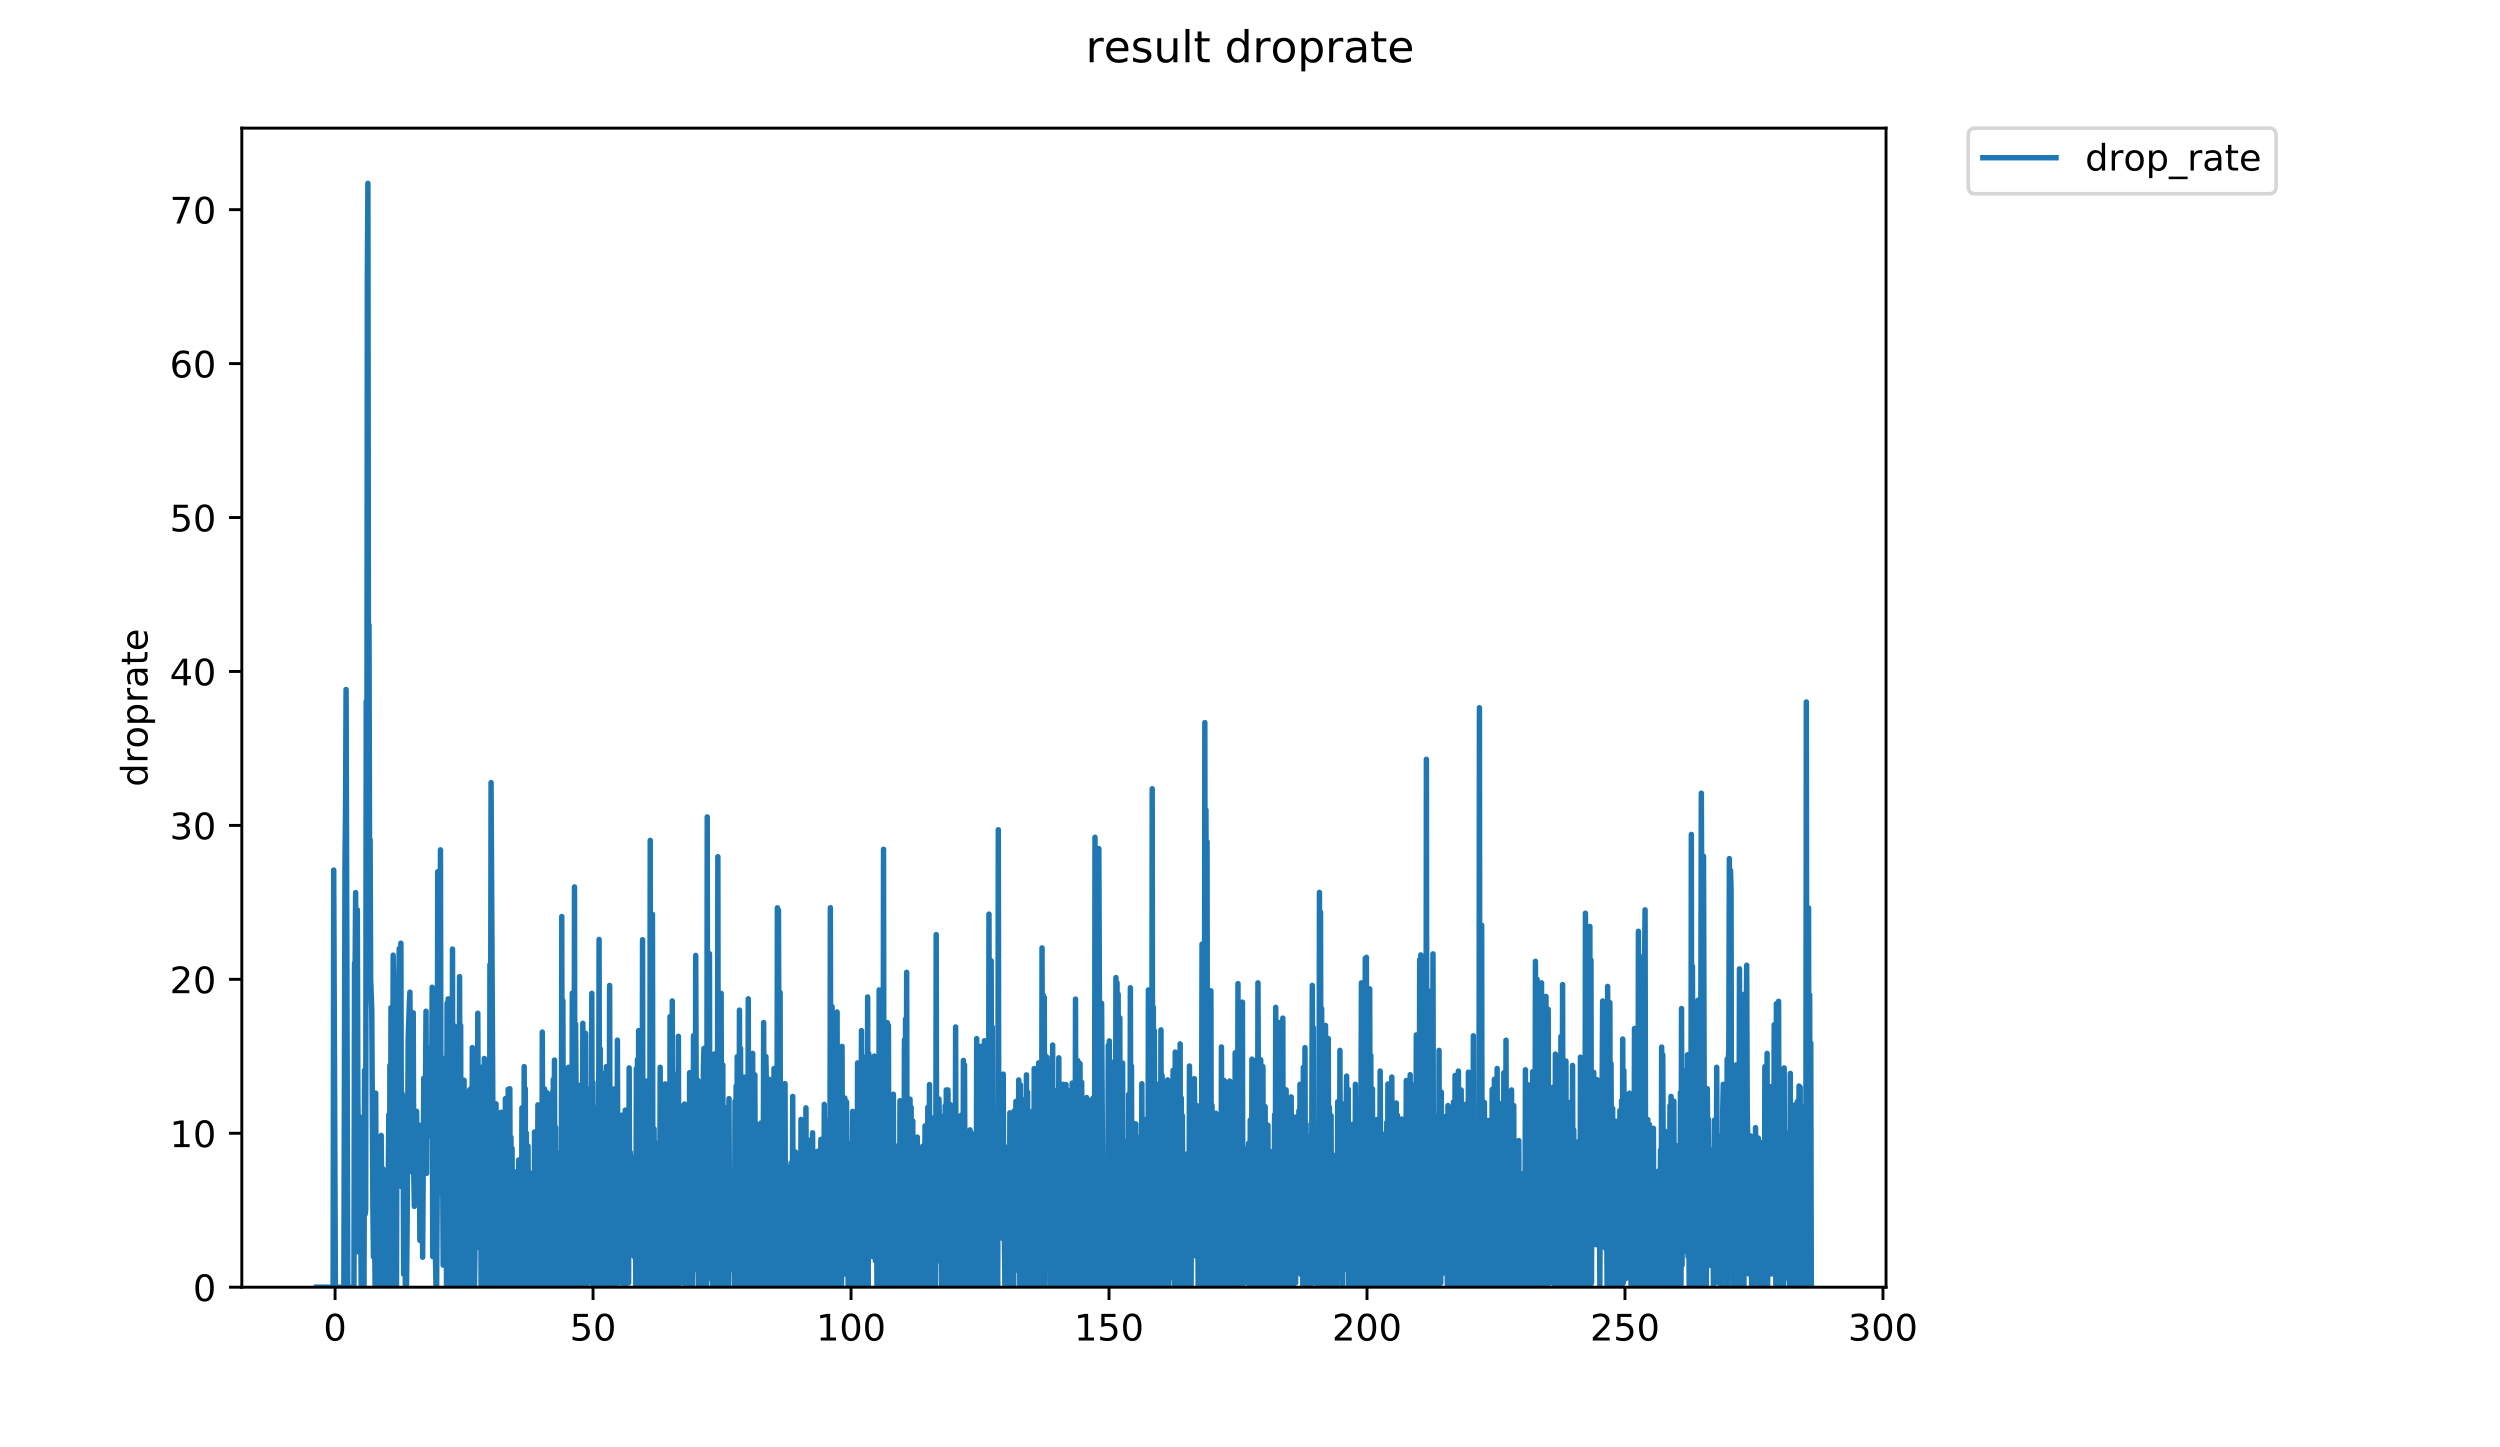 <?xml version="1.0" encoding="utf-8" standalone="no"?>
<!DOCTYPE svg PUBLIC "-//W3C//DTD SVG 1.1//EN"
  "http://www.w3.org/Graphics/SVG/1.1/DTD/svg11.dtd">
<!-- Created with matplotlib (https://matplotlib.org/) -->
<svg height="396pt" version="1.1" viewBox="0 0 684 396" width="684pt" xmlns="http://www.w3.org/2000/svg" xmlns:xlink="http://www.w3.org/1999/xlink">
 <defs>
  <style type="text/css">
*{stroke-linecap:butt;stroke-linejoin:round;}
  </style>
 </defs>
 <g id="figure_1">
  <g id="patch_1">
   <path d="M 0 396 
L 684 396 
L 684 0 
L 0 0 
z
" style="fill:#ffffff;"/>
  </g>
  <g id="axes_1">
   <g id="patch_2">
    <path d="M 66.159 352.174 
L 516.019 352.174 
L 516.019 35.062 
L 66.159 35.062 
z
" style="fill:#ffffff;"/>
   </g>
   <g id="matplotlib.axis_1">
    <g id="xtick_1">
     <g id="line2d_1">
      <defs>
       <path d="M 0 0 
L 0 3.5 
" id="m6857899ebe" style="stroke:#000000;stroke-width:0.8;"/>
      </defs>
      <g>
       <use style="stroke:#000000;stroke-width:0.8;" x="91.675" xlink:href="#m6857899ebe" y="352.174"/>
      </g>
     </g>
     <g id="text_1">
      <!-- 0 -->
      <defs>
       <path d="M 31.781 66.406 
Q 24.172 66.406 20.328 58.906 
Q 16.5 51.422 16.5 36.375 
Q 16.5 21.391 20.328 13.891 
Q 24.172 6.391 31.781 6.391 
Q 39.453 6.391 43.281 13.891 
Q 47.125 21.391 47.125 36.375 
Q 47.125 51.422 43.281 58.906 
Q 39.453 66.406 31.781 66.406 
z
M 31.781 74.219 
Q 44.047 74.219 50.516 64.516 
Q 56.984 54.828 56.984 36.375 
Q 56.984 17.969 50.516 8.266 
Q 44.047 -1.422 31.781 -1.422 
Q 19.531 -1.422 13.062 8.266 
Q 6.594 17.969 6.594 36.375 
Q 6.594 54.828 13.062 64.516 
Q 19.531 74.219 31.781 74.219 
z
" id="DejaVuSans-48"/>
      </defs>
      <g transform="translate(88.493 366.773)scale(0.1 -0.1)">
       <use xlink:href="#DejaVuSans-48"/>
      </g>
     </g>
    </g>
    <g id="xtick_2">
     <g id="line2d_2">
      <g>
       <use style="stroke:#000000;stroke-width:0.8;" x="162.259" xlink:href="#m6857899ebe" y="352.174"/>
      </g>
     </g>
     <g id="text_2">
      <!-- 50 -->
      <defs>
       <path d="M 10.797 72.906 
L 49.516 72.906 
L 49.516 64.594 
L 19.828 64.594 
L 19.828 46.734 
Q 21.969 47.469 24.109 47.828 
Q 26.266 48.188 28.422 48.188 
Q 40.625 48.188 47.75 41.5 
Q 54.891 34.812 54.891 23.391 
Q 54.891 11.625 47.562 5.094 
Q 40.234 -1.422 26.906 -1.422 
Q 22.312 -1.422 17.547 -0.641 
Q 12.797 0.141 7.719 1.703 
L 7.719 11.625 
Q 12.109 9.234 16.797 8.062 
Q 21.484 6.891 26.703 6.891 
Q 35.156 6.891 40.078 11.328 
Q 45.016 15.766 45.016 23.391 
Q 45.016 31 40.078 35.438 
Q 35.156 39.891 26.703 39.891 
Q 22.75 39.891 18.812 39.016 
Q 14.891 38.141 10.797 36.281 
z
" id="DejaVuSans-53"/>
      </defs>
      <g transform="translate(155.896 366.773)scale(0.1 -0.1)">
       <use xlink:href="#DejaVuSans-53"/>
       <use x="63.623" xlink:href="#DejaVuSans-48"/>
      </g>
     </g>
    </g>
    <g id="xtick_3">
     <g id="line2d_3">
      <g>
       <use style="stroke:#000000;stroke-width:0.8;" x="232.843" xlink:href="#m6857899ebe" y="352.174"/>
      </g>
     </g>
     <g id="text_3">
      <!-- 100 -->
      <defs>
       <path d="M 12.406 8.297 
L 28.516 8.297 
L 28.516 63.922 
L 10.984 60.406 
L 10.984 69.391 
L 28.422 72.906 
L 38.281 72.906 
L 38.281 8.297 
L 54.391 8.297 
L 54.391 0 
L 12.406 0 
z
" id="DejaVuSans-49"/>
      </defs>
      <g transform="translate(223.299 366.773)scale(0.1 -0.1)">
       <use xlink:href="#DejaVuSans-49"/>
       <use x="63.623" xlink:href="#DejaVuSans-48"/>
       <use x="127.246" xlink:href="#DejaVuSans-48"/>
      </g>
     </g>
    </g>
    <g id="xtick_4">
     <g id="line2d_4">
      <g>
       <use style="stroke:#000000;stroke-width:0.8;" x="303.427" xlink:href="#m6857899ebe" y="352.174"/>
      </g>
     </g>
     <g id="text_4">
      <!-- 150 -->
      <g transform="translate(293.883 366.773)scale(0.1 -0.1)">
       <use xlink:href="#DejaVuSans-49"/>
       <use x="63.623" xlink:href="#DejaVuSans-53"/>
       <use x="127.246" xlink:href="#DejaVuSans-48"/>
      </g>
     </g>
    </g>
    <g id="xtick_5">
     <g id="line2d_5">
      <g>
       <use style="stroke:#000000;stroke-width:0.8;" x="374.011" xlink:href="#m6857899ebe" y="352.174"/>
      </g>
     </g>
     <g id="text_5">
      <!-- 200 -->
      <defs>
       <path d="M 19.188 8.297 
L 53.609 8.297 
L 53.609 0 
L 7.328 0 
L 7.328 8.297 
Q 12.938 14.109 22.625 23.891 
Q 32.328 33.688 34.812 36.531 
Q 39.547 41.844 41.422 45.531 
Q 43.312 49.219 43.312 52.781 
Q 43.312 58.594 39.234 62.25 
Q 35.156 65.922 28.609 65.922 
Q 23.969 65.922 18.812 64.312 
Q 13.672 62.703 7.812 59.422 
L 7.812 69.391 
Q 13.766 71.781 18.938 73 
Q 24.125 74.219 28.422 74.219 
Q 39.75 74.219 46.484 68.547 
Q 53.219 62.891 53.219 53.422 
Q 53.219 48.922 51.531 44.891 
Q 49.859 40.875 45.406 35.406 
Q 44.188 33.984 37.641 27.219 
Q 31.109 20.453 19.188 8.297 
z
" id="DejaVuSans-50"/>
      </defs>
      <g transform="translate(364.467 366.773)scale(0.1 -0.1)">
       <use xlink:href="#DejaVuSans-50"/>
       <use x="63.623" xlink:href="#DejaVuSans-48"/>
       <use x="127.246" xlink:href="#DejaVuSans-48"/>
      </g>
     </g>
    </g>
    <g id="xtick_6">
     <g id="line2d_6">
      <g>
       <use style="stroke:#000000;stroke-width:0.8;" x="444.595" xlink:href="#m6857899ebe" y="352.174"/>
      </g>
     </g>
     <g id="text_6">
      <!-- 250 -->
      <g transform="translate(435.051 366.773)scale(0.1 -0.1)">
       <use xlink:href="#DejaVuSans-50"/>
       <use x="63.623" xlink:href="#DejaVuSans-53"/>
       <use x="127.246" xlink:href="#DejaVuSans-48"/>
      </g>
     </g>
    </g>
    <g id="xtick_7">
     <g id="line2d_7">
      <g>
       <use style="stroke:#000000;stroke-width:0.8;" x="515.179" xlink:href="#m6857899ebe" y="352.174"/>
      </g>
     </g>
     <g id="text_7">
      <!-- 300 -->
      <defs>
       <path d="M 40.578 39.312 
Q 47.656 37.797 51.625 33 
Q 55.609 28.219 55.609 21.188 
Q 55.609 10.406 48.188 4.484 
Q 40.766 -1.422 27.094 -1.422 
Q 22.516 -1.422 17.656 -0.516 
Q 12.797 0.391 7.625 2.203 
L 7.625 11.719 
Q 11.719 9.328 16.594 8.109 
Q 21.484 6.891 26.812 6.891 
Q 36.078 6.891 40.938 10.547 
Q 45.797 14.203 45.797 21.188 
Q 45.797 27.641 41.281 31.266 
Q 36.766 34.906 28.719 34.906 
L 20.219 34.906 
L 20.219 43.016 
L 29.109 43.016 
Q 36.375 43.016 40.234 45.922 
Q 44.094 48.828 44.094 54.297 
Q 44.094 59.906 40.109 62.906 
Q 36.141 65.922 28.719 65.922 
Q 24.656 65.922 20.016 65.031 
Q 15.375 64.156 9.812 62.312 
L 9.812 71.094 
Q 15.438 72.656 20.344 73.438 
Q 25.25 74.219 29.594 74.219 
Q 40.828 74.219 47.359 69.109 
Q 53.906 64.016 53.906 55.328 
Q 53.906 49.266 50.438 45.094 
Q 46.969 40.922 40.578 39.312 
z
" id="DejaVuSans-51"/>
      </defs>
      <g transform="translate(505.635 366.773)scale(0.1 -0.1)">
       <use xlink:href="#DejaVuSans-51"/>
       <use x="63.623" xlink:href="#DejaVuSans-48"/>
       <use x="127.246" xlink:href="#DejaVuSans-48"/>
      </g>
     </g>
    </g>
   </g>
   <g id="matplotlib.axis_2">
    <g id="ytick_1">
     <g id="line2d_8">
      <defs>
       <path d="M 0 0 
L -3.5 0 
" id="m19e396b8a5" style="stroke:#000000;stroke-width:0.8;"/>
      </defs>
      <g>
       <use style="stroke:#000000;stroke-width:0.8;" x="66.159" xlink:href="#m19e396b8a5" y="352.174"/>
      </g>
     </g>
     <g id="text_8">
      <!-- 0 -->
      <g transform="translate(52.796 355.973)scale(0.1 -0.1)">
       <use xlink:href="#DejaVuSans-48"/>
      </g>
     </g>
    </g>
    <g id="ytick_2">
     <g id="line2d_9">
      <g>
       <use style="stroke:#000000;stroke-width:0.8;" x="66.159" xlink:href="#m19e396b8a5" y="310.058"/>
      </g>
     </g>
     <g id="text_9">
      <!-- 10 -->
      <g transform="translate(46.434 313.857)scale(0.1 -0.1)">
       <use xlink:href="#DejaVuSans-49"/>
       <use x="63.623" xlink:href="#DejaVuSans-48"/>
      </g>
     </g>
    </g>
    <g id="ytick_3">
     <g id="line2d_10">
      <g>
       <use style="stroke:#000000;stroke-width:0.8;" x="66.159" xlink:href="#m19e396b8a5" y="267.941"/>
      </g>
     </g>
     <g id="text_10">
      <!-- 20 -->
      <g transform="translate(46.434 271.741)scale(0.1 -0.1)">
       <use xlink:href="#DejaVuSans-50"/>
       <use x="63.623" xlink:href="#DejaVuSans-48"/>
      </g>
     </g>
    </g>
    <g id="ytick_4">
     <g id="line2d_11">
      <g>
       <use style="stroke:#000000;stroke-width:0.8;" x="66.159" xlink:href="#m19e396b8a5" y="225.825"/>
      </g>
     </g>
     <g id="text_11">
      <!-- 30 -->
      <g transform="translate(46.434 229.624)scale(0.1 -0.1)">
       <use xlink:href="#DejaVuSans-51"/>
       <use x="63.623" xlink:href="#DejaVuSans-48"/>
      </g>
     </g>
    </g>
    <g id="ytick_5">
     <g id="line2d_12">
      <g>
       <use style="stroke:#000000;stroke-width:0.8;" x="66.159" xlink:href="#m19e396b8a5" y="183.709"/>
      </g>
     </g>
     <g id="text_12">
      <!-- 40 -->
      <defs>
       <path d="M 37.797 64.312 
L 12.891 25.391 
L 37.797 25.391 
z
M 35.203 72.906 
L 47.609 72.906 
L 47.609 25.391 
L 58.016 25.391 
L 58.016 17.188 
L 47.609 17.188 
L 47.609 0 
L 37.797 0 
L 37.797 17.188 
L 4.891 17.188 
L 4.891 26.703 
z
" id="DejaVuSans-52"/>
      </defs>
      <g transform="translate(46.434 187.508)scale(0.1 -0.1)">
       <use xlink:href="#DejaVuSans-52"/>
       <use x="63.623" xlink:href="#DejaVuSans-48"/>
      </g>
     </g>
    </g>
    <g id="ytick_6">
     <g id="line2d_13">
      <g>
       <use style="stroke:#000000;stroke-width:0.8;" x="66.159" xlink:href="#m19e396b8a5" y="141.592"/>
      </g>
     </g>
     <g id="text_13">
      <!-- 50 -->
      <g transform="translate(46.434 145.391)scale(0.1 -0.1)">
       <use xlink:href="#DejaVuSans-53"/>
       <use x="63.623" xlink:href="#DejaVuSans-48"/>
      </g>
     </g>
    </g>
    <g id="ytick_7">
     <g id="line2d_14">
      <g>
       <use style="stroke:#000000;stroke-width:0.8;" x="66.159" xlink:href="#m19e396b8a5" y="99.476"/>
      </g>
     </g>
     <g id="text_14">
      <!-- 60 -->
      <defs>
       <path d="M 33.016 40.375 
Q 26.375 40.375 22.484 35.828 
Q 18.609 31.297 18.609 23.391 
Q 18.609 15.531 22.484 10.953 
Q 26.375 6.391 33.016 6.391 
Q 39.656 6.391 43.531 10.953 
Q 47.406 15.531 47.406 23.391 
Q 47.406 31.297 43.531 35.828 
Q 39.656 40.375 33.016 40.375 
z
M 52.594 71.297 
L 52.594 62.312 
Q 48.875 64.062 45.094 64.984 
Q 41.312 65.922 37.594 65.922 
Q 27.828 65.922 22.672 59.328 
Q 17.531 52.734 16.797 39.406 
Q 19.672 43.656 24.016 45.922 
Q 28.375 48.188 33.594 48.188 
Q 44.578 48.188 50.953 41.516 
Q 57.328 34.859 57.328 23.391 
Q 57.328 12.156 50.688 5.359 
Q 44.047 -1.422 33.016 -1.422 
Q 20.359 -1.422 13.672 8.266 
Q 6.984 17.969 6.984 36.375 
Q 6.984 53.656 15.188 63.938 
Q 23.391 74.219 37.203 74.219 
Q 40.922 74.219 44.703 73.484 
Q 48.484 72.75 52.594 71.297 
z
" id="DejaVuSans-54"/>
      </defs>
      <g transform="translate(46.434 103.275)scale(0.1 -0.1)">
       <use xlink:href="#DejaVuSans-54"/>
       <use x="63.623" xlink:href="#DejaVuSans-48"/>
      </g>
     </g>
    </g>
    <g id="ytick_8">
     <g id="line2d_15">
      <g>
       <use style="stroke:#000000;stroke-width:0.8;" x="66.159" xlink:href="#m19e396b8a5" y="57.359"/>
      </g>
     </g>
     <g id="text_15">
      <!-- 70 -->
      <defs>
       <path d="M 8.203 72.906 
L 55.078 72.906 
L 55.078 68.703 
L 28.609 0 
L 18.312 0 
L 43.219 64.594 
L 8.203 64.594 
z
" id="DejaVuSans-55"/>
      </defs>
      <g transform="translate(46.434 61.159)scale(0.1 -0.1)">
       <use xlink:href="#DejaVuSans-55"/>
       <use x="63.623" xlink:href="#DejaVuSans-48"/>
      </g>
     </g>
    </g>
    <g id="text_16">
     <!-- droprate -->
     <defs>
      <path d="M 45.406 46.391 
L 45.406 75.984 
L 54.391 75.984 
L 54.391 0 
L 45.406 0 
L 45.406 8.203 
Q 42.578 3.328 38.25 0.953 
Q 33.938 -1.422 27.875 -1.422 
Q 17.969 -1.422 11.734 6.484 
Q 5.516 14.406 5.516 27.297 
Q 5.516 40.188 11.734 48.094 
Q 17.969 56 27.875 56 
Q 33.938 56 38.25 53.625 
Q 42.578 51.266 45.406 46.391 
z
M 14.797 27.297 
Q 14.797 17.391 18.875 11.75 
Q 22.953 6.109 30.078 6.109 
Q 37.203 6.109 41.297 11.75 
Q 45.406 17.391 45.406 27.297 
Q 45.406 37.203 41.297 42.844 
Q 37.203 48.484 30.078 48.484 
Q 22.953 48.484 18.875 42.844 
Q 14.797 37.203 14.797 27.297 
z
" id="DejaVuSans-100"/>
      <path d="M 41.109 46.297 
Q 39.594 47.172 37.812 47.578 
Q 36.031 48 33.891 48 
Q 26.266 48 22.188 43.047 
Q 18.109 38.094 18.109 28.812 
L 18.109 0 
L 9.078 0 
L 9.078 54.688 
L 18.109 54.688 
L 18.109 46.188 
Q 20.953 51.172 25.484 53.578 
Q 30.031 56 36.531 56 
Q 37.453 56 38.578 55.875 
Q 39.703 55.766 41.062 55.516 
z
" id="DejaVuSans-114"/>
      <path d="M 30.609 48.391 
Q 23.391 48.391 19.188 42.75 
Q 14.984 37.109 14.984 27.297 
Q 14.984 17.484 19.156 11.844 
Q 23.344 6.203 30.609 6.203 
Q 37.797 6.203 41.984 11.859 
Q 46.188 17.531 46.188 27.297 
Q 46.188 37.016 41.984 42.703 
Q 37.797 48.391 30.609 48.391 
z
M 30.609 56 
Q 42.328 56 49.016 48.375 
Q 55.719 40.766 55.719 27.297 
Q 55.719 13.875 49.016 6.219 
Q 42.328 -1.422 30.609 -1.422 
Q 18.844 -1.422 12.172 6.219 
Q 5.516 13.875 5.516 27.297 
Q 5.516 40.766 12.172 48.375 
Q 18.844 56 30.609 56 
z
" id="DejaVuSans-111"/>
      <path d="M 18.109 8.203 
L 18.109 -20.797 
L 9.078 -20.797 
L 9.078 54.688 
L 18.109 54.688 
L 18.109 46.391 
Q 20.953 51.266 25.266 53.625 
Q 29.594 56 35.594 56 
Q 45.562 56 51.781 48.094 
Q 58.016 40.188 58.016 27.297 
Q 58.016 14.406 51.781 6.484 
Q 45.562 -1.422 35.594 -1.422 
Q 29.594 -1.422 25.266 0.953 
Q 20.953 3.328 18.109 8.203 
z
M 48.688 27.297 
Q 48.688 37.203 44.609 42.844 
Q 40.531 48.484 33.406 48.484 
Q 26.266 48.484 22.188 42.844 
Q 18.109 37.203 18.109 27.297 
Q 18.109 17.391 22.188 11.75 
Q 26.266 6.109 33.406 6.109 
Q 40.531 6.109 44.609 11.75 
Q 48.688 17.391 48.688 27.297 
z
" id="DejaVuSans-112"/>
      <path d="M 34.281 27.484 
Q 23.391 27.484 19.188 25 
Q 14.984 22.516 14.984 16.5 
Q 14.984 11.719 18.141 8.906 
Q 21.297 6.109 26.703 6.109 
Q 34.188 6.109 38.703 11.406 
Q 43.219 16.703 43.219 25.484 
L 43.219 27.484 
z
M 52.203 31.203 
L 52.203 0 
L 43.219 0 
L 43.219 8.297 
Q 40.141 3.328 35.547 0.953 
Q 30.953 -1.422 24.312 -1.422 
Q 15.922 -1.422 10.953 3.297 
Q 6 8.016 6 15.922 
Q 6 25.141 12.172 29.828 
Q 18.359 34.516 30.609 34.516 
L 43.219 34.516 
L 43.219 35.406 
Q 43.219 41.609 39.141 45 
Q 35.062 48.391 27.688 48.391 
Q 23 48.391 18.547 47.266 
Q 14.109 46.141 10.016 43.891 
L 10.016 52.203 
Q 14.938 54.109 19.578 55.047 
Q 24.219 56 28.609 56 
Q 40.484 56 46.344 49.844 
Q 52.203 43.703 52.203 31.203 
z
" id="DejaVuSans-97"/>
      <path d="M 18.312 70.219 
L 18.312 54.688 
L 36.812 54.688 
L 36.812 47.703 
L 18.312 47.703 
L 18.312 18.016 
Q 18.312 11.328 20.141 9.422 
Q 21.969 7.516 27.594 7.516 
L 36.812 7.516 
L 36.812 0 
L 27.594 0 
Q 17.188 0 13.234 3.875 
Q 9.281 7.766 9.281 18.016 
L 9.281 47.703 
L 2.688 47.703 
L 2.688 54.688 
L 9.281 54.688 
L 9.281 70.219 
z
" id="DejaVuSans-116"/>
      <path d="M 56.203 29.594 
L 56.203 25.203 
L 14.891 25.203 
Q 15.484 15.922 20.484 11.062 
Q 25.484 6.203 34.422 6.203 
Q 39.594 6.203 44.453 7.469 
Q 49.312 8.734 54.109 11.281 
L 54.109 2.781 
Q 49.266 0.734 44.188 -0.344 
Q 39.109 -1.422 33.891 -1.422 
Q 20.797 -1.422 13.156 6.188 
Q 5.516 13.812 5.516 26.812 
Q 5.516 40.234 12.766 48.109 
Q 20.016 56 32.328 56 
Q 43.359 56 49.781 48.891 
Q 56.203 41.797 56.203 29.594 
z
M 47.219 32.234 
Q 47.125 39.594 43.094 43.984 
Q 39.062 48.391 32.422 48.391 
Q 24.906 48.391 20.391 44.141 
Q 15.875 39.891 15.188 32.172 
z
" id="DejaVuSans-101"/>
     </defs>
     <g transform="translate(40.354 215.236)rotate(-90)scale(0.1 -0.1)">
      <use xlink:href="#DejaVuSans-100"/>
      <use x="63.477" xlink:href="#DejaVuSans-114"/>
      <use x="104.559" xlink:href="#DejaVuSans-111"/>
      <use x="165.74" xlink:href="#DejaVuSans-112"/>
      <use x="229.217" xlink:href="#DejaVuSans-114"/>
      <use x="270.33" xlink:href="#DejaVuSans-97"/>
      <use x="331.609" xlink:href="#DejaVuSans-116"/>
      <use x="370.818" xlink:href="#DejaVuSans-101"/>
     </g>
    </g>
   </g>
   <g id="line2d_16">
    <path clip-path="url(#p2b7a209b53)" d="M 86.607 352.174 
L 91.143 352.174 
L 91.299 238.052 
L 91.759 352.174 
L 94.08 352.174 
L 94.388 236.47 
L 94.539 221.757 
L 94.691 188.65 
L 95.153 352.174 
L 96.843 352.174 
L 96.997 263.508 
L 97.151 265.602 
L 97.302 244.214 
L 97.453 283.974 
L 97.762 248.914 
L 97.914 301.303 
L 98.064 312.578 
L 98.214 342.575 
L 98.366 310.651 
L 98.517 305.643 
L 98.823 352.174 
L 98.98 322.337 
L 99.136 352.174 
L 99.286 316.482 
L 99.439 348.625 
L 99.59 352.174 
L 99.743 292.839 
L 99.896 332.23 
L 100.049 330.998 
L 100.2 191.845 
L 100.354 246.59 
L 100.505 75.748 
L 100.657 50.163 
L 100.807 187.788 
L 100.961 171.003 
L 101.11 235.784 
L 101.261 229.785 
L 101.412 267.941 
L 101.714 276.246 
L 102.021 329.884 
L 102.174 343.916 
L 102.326 314.423 
L 102.631 352.174 
L 102.783 299.086 
L 102.935 334.428 
L 103.084 340.106 
L 103.239 319.417 
L 103.391 343.916 
L 103.543 343.893 
L 103.694 352.174 
L 103.99 320.617 
L 104.139 331.541 
L 104.291 310.651 
L 104.595 352.174 
L 104.745 319.777 
L 104.893 352.174 
L 105.19 352.174 
L 105.339 349.747 
L 105.487 352.174 
L 105.635 327.9 
L 105.784 331.6 
L 105.932 343.678 
L 106.083 340.243 
L 106.38 304.975 
L 106.528 352.174 
L 106.677 291.488 
L 106.825 347.319 
L 106.973 275.709 
L 107.122 352.174 
L 107.271 306.317 
L 107.423 321.241 
L 107.575 261.335 
L 107.877 289.78 
L 108.026 272.298 
L 108.33 352.174 
L 108.479 352.174 
L 108.628 296.663 
L 108.778 299.076 
L 109.228 259.518 
L 109.532 280.18 
L 109.685 258.059 
L 109.835 324.655 
L 109.988 299.086 
L 110.137 300.134 
L 110.29 309.822 
L 110.443 348.635 
L 110.596 316.008 
L 110.906 352.174 
L 111.062 348.703 
L 111.217 352.174 
L 111.373 337.215 
L 111.681 284.131 
L 111.99 274.623 
L 112.145 271.451 
L 112.294 289.957 
L 112.448 292.176 
L 112.599 291.498 
L 112.753 320.674 
L 113.056 277.092 
L 113.206 321.065 
L 113.361 330.069 
L 113.517 316.306 
L 113.666 317.278 
L 113.815 304.975 
L 113.964 304.041 
L 114.116 313.024 
L 114.27 307.594 
L 114.573 326.904 
L 114.724 310.651 
L 114.879 339.376 
L 115.033 330.998 
L 115.182 307.904 
L 115.332 326.832 
L 115.483 322.431 
L 115.637 343.985 
L 115.941 295.008 
L 116.25 320.587 
L 116.559 276.671 
L 116.715 321.02 
L 116.865 287.564 
L 117.019 286.66 
L 117.172 292.343 
L 117.325 309.704 
L 117.482 310.748 
L 117.631 302.838 
L 117.787 310.521 
L 117.941 297.189 
L 118.091 299.529 
L 118.24 270.114 
L 118.391 343.799 
L 118.54 298.179 
L 118.691 300.871 
L 119.148 344.54 
L 119.302 352.174 
L 119.458 352.174 
L 119.609 327.119 
L 119.759 238.508 
L 120.062 326.22 
L 120.211 304.178 
L 120.359 310.907 
L 120.51 232.525 
L 120.659 313.446 
L 120.807 289.242 
L 120.956 320.708 
L 121.105 318.385 
L 121.254 346.14 
L 121.403 299.984 
L 121.557 342.763 
L 121.714 309.713 
L 121.87 338.403 
L 122.02 298.179 
L 122.168 352.174 
L 122.316 274.496 
L 122.464 344.892 
L 122.613 273.282 
L 122.761 285.419 
L 122.91 309.816 
L 123.059 305.11 
L 123.208 342.492 
L 123.357 332.866 
L 123.505 301.198 
L 123.654 352.174 
L 123.803 259.664 
L 123.951 352.174 
L 124.102 305.643 
L 124.251 313.557 
L 124.4 280.77 
L 124.548 352.174 
L 124.698 289.422 
L 124.995 312.121 
L 125.143 293.915 
L 125.292 335.182 
L 125.44 284.401 
L 125.589 352.174 
L 125.737 267.213 
L 125.886 344.913 
L 126.034 280.564 
L 126.183 352.174 
L 126.339 306.925 
L 126.495 345.251 
L 126.651 325.708 
L 126.808 352.174 
L 126.967 295.566 
L 127.12 340.443 
L 127.271 314.103 
L 127.419 352.174 
L 127.573 352.174 
L 127.725 305.905 
L 127.874 352.174 
L 128.027 325.04 
L 128.176 320.798 
L 128.329 329.759 
L 128.482 298.209 
L 128.633 352.174 
L 128.782 297.869 
L 128.93 352.174 
L 129.078 344.892 
L 129.227 286.633 
L 129.375 309.694 
L 129.673 312.351 
L 129.822 352.174 
L 129.971 340.106 
L 130.122 287.747 
L 130.272 305.11 
L 130.421 341.375 
L 130.569 333.968 
L 130.721 277.221 
L 130.871 317.278 
L 131.019 317.077 
L 131.168 291.835 
L 131.317 313.335 
L 131.472 292.675 
L 131.621 352.174 
L 131.77 319.591 
L 131.92 341.313 
L 132.069 309.937 
L 132.218 322.005 
L 132.366 343.678 
L 132.516 289.601 
L 132.664 320.708 
L 132.814 298.025 
L 132.971 352.174 
L 133.12 317.077 
L 133.273 352.174 
L 133.429 340.604 
L 133.581 352.174 
L 133.898 352.174 
L 134.048 263.885 
L 134.201 307.344 
L 134.355 214.126 
L 135.109 352.174 
L 135.261 340.277 
L 135.412 303.257 
L 135.56 352.174 
L 135.715 302.008 
L 135.865 352.174 
L 136.015 318.481 
L 136.313 350.967 
L 136.465 315.293 
L 136.615 342.575 
L 136.771 319.866 
L 136.93 352.174 
L 137.079 304.315 
L 137.233 328.776 
L 137.381 309.816 
L 137.531 323.294 
L 137.68 307.524 
L 137.829 323.767 
L 137.978 352.174 
L 138.127 348.554 
L 138.278 300.579 
L 138.433 352.174 
L 138.582 318.577 
L 138.737 327.674 
L 138.892 352.174 
L 139.041 298.025 
L 139.19 344.934 
L 139.339 352.174 
L 139.488 297.869 
L 139.637 348.543 
L 139.786 311.144 
L 139.942 348.693 
L 140.099 314.2 
L 140.248 346.175 
L 140.545 326.686 
L 140.693 352.174 
L 140.842 320.617 
L 140.99 352.174 
L 141.149 325.851 
L 141.298 352.174 
L 141.447 323.045 
L 141.595 352.174 
L 141.746 342.629 
L 141.902 317.367 
L 142.051 352.174 
L 142.349 323.294 
L 142.499 352.174 
L 142.648 350.971 
L 142.807 303.095 
L 142.964 346.436 
L 143.117 319.598 
L 143.266 352.174 
L 143.415 291.835 
L 143.564 352.174 
L 143.713 297.869 
L 143.865 352.174 
L 144.014 310.058 
L 144.165 348.585 
L 144.315 352.174 
L 144.464 313.557 
L 144.613 352.174 
L 144.762 320.708 
L 144.911 331.659 
L 145.06 352.174 
L 145.209 325.549 
L 145.357 331.541 
L 145.507 352.174 
L 145.805 330.39 
L 145.956 329.441 
L 146.104 352.174 
L 146.253 309.694 
L 146.405 352.174 
L 146.859 316.074 
L 147.016 338.366 
L 147.171 302.284 
L 147.325 349.841 
L 147.474 313.557 
L 147.622 352.174 
L 147.77 311.026 
L 147.918 352.174 
L 148.217 352.174 
L 148.37 282.375 
L 148.525 338.213 
L 148.679 318.435 
L 148.834 352.174 
L 148.991 297.942 
L 149.139 338.9 
L 149.287 308.48 
L 149.435 352.174 
L 149.584 298.924 
L 149.733 352.174 
L 149.882 314.657 
L 150.186 338.057 
L 150.335 310.907 
L 150.485 329.441 
L 150.633 310.788 
L 150.781 350.96 
L 150.933 342.656 
L 151.082 298.924 
L 151.231 352.174 
L 151.387 295.323 
L 151.543 352.174 
L 151.7 290.035 
L 151.856 352.174 
L 152.012 308.447 
L 152.168 352.174 
L 152.325 315.351 
L 152.473 352.174 
L 152.628 323.008 
L 152.785 351.023 
L 152.942 341.874 
L 153.25 352.174 
L 153.552 352.174 
L 153.703 250.761 
L 153.853 352.174 
L 154.007 273.791 
L 154.166 346.498 
L 154.325 307.901 
L 154.474 336.531 
L 154.623 308.73 
L 154.777 352.174 
L 154.927 299.228 
L 155.077 340.175 
L 155.226 315.971 
L 155.379 352.174 
L 155.528 292.008 
L 155.68 352.174 
L 155.829 323.212 
L 155.978 315.971 
L 156.127 294.083 
L 156.277 348.564 
L 156.426 352.174 
L 156.578 271.727 
L 156.726 352.174 
L 157.029 352.174 
L 157.179 242.672 
L 157.33 349.795 
L 157.481 280.18 
L 157.948 346.421 
L 158.098 296.821 
L 158.254 352.174 
L 158.407 299.235 
L 158.561 333.456 
L 158.711 330.698 
L 158.862 352.174 
L 159.013 306.836 
L 159.314 352.174 
L 159.463 279.975 
L 159.613 341.313 
L 159.77 330.31 
L 159.927 348.741 
L 160.084 352.174 
L 160.242 282.739 
L 160.398 352.174 
L 160.555 303.844 
L 160.711 351.02 
L 160.861 306.708 
L 161.017 329.097 
L 161.167 329.441 
L 161.317 338.975 
L 161.467 297.869 
L 161.62 347.482 
L 161.77 344.995 
L 161.92 271.781 
L 162.07 352.174 
L 162.225 296.175 
L 162.374 336.576 
L 162.678 302.902 
L 162.988 352.174 
L 163.299 352.174 
L 163.449 322.347 
L 163.755 329.822 
L 163.91 257.035 
L 164.065 348.684 
L 164.216 286.923 
L 164.368 352.174 
L 164.52 296.414 
L 164.67 346.209 
L 164.821 306.708 
L 164.975 352.174 
L 165.279 313.024 
L 165.432 352.174 
L 165.585 293.516 
L 165.739 351.001 
L 165.887 291.835 
L 166.036 331.541 
L 166.187 329.505 
L 166.342 352.174 
L 166.492 304.315 
L 166.642 352.174 
L 166.792 269.616 
L 166.946 340.41 
L 167.099 303.038 
L 167.251 352.174 
L 167.4 301.49 
L 167.553 320.41 
L 167.704 315.188 
L 167.86 297.942 
L 168.168 338.213 
L 168.47 322.681 
L 168.622 352.174 
L 168.775 352.174 
L 168.924 284.595 
L 169.08 351.017 
L 169.39 325.923 
L 169.701 348.713 
L 170.006 311.678 
L 170.154 305.11 
L 170.309 346.341 
L 170.46 352.174 
L 170.609 306.317 
L 170.765 346.389 
L 170.917 352.174 
L 171.074 303.711 
L 171.223 352.174 
L 171.377 312.175 
L 171.534 334.96 
L 171.687 313.567 
L 171.986 350.967 
L 172.14 292.176 
L 172.293 340.443 
L 172.449 315.25 
L 172.6 330.819 
L 172.752 316.482 
L 173.058 329.822 
L 173.208 318.577 
L 173.358 317.278 
L 173.508 343.822 
L 173.808 317.178 
L 173.957 352.174 
L 174.108 292.35 
L 174.258 352.174 
L 174.415 289.865 
L 174.574 344.228 
L 174.733 281.98 
L 174.892 352.174 
L 175.051 315.945 
L 175.201 317.672 
L 175.35 344.913 
L 175.502 302.486 
L 175.652 352.174 
L 175.802 257.111 
L 175.95 352.174 
L 176.098 319.309 
L 176.395 347.347 
L 176.545 296.821 
L 176.702 351.023 
L 176.852 295.779 
L 177.001 346.158 
L 177.15 310.058 
L 177.3 352.174 
L 177.753 352.174 
L 177.902 229.94 
L 178.055 352.174 
L 178.207 251.615 
L 178.359 352.174 
L 178.51 250.183 
L 178.658 352.174 
L 178.807 352.174 
L 178.957 308.854 
L 179.106 352.174 
L 179.255 317.077 
L 179.564 352.174 
L 179.719 352.174 
L 179.87 312.802 
L 180.021 336.708 
L 180.17 316.177 
L 180.319 352.174 
L 180.469 352.174 
L 180.623 292.008 
L 180.774 352.174 
L 180.924 301.634 
L 181.072 352.174 
L 181.221 330.327 
L 181.372 329.441 
L 181.521 332.921 
L 181.674 326.22 
L 181.824 352.174 
L 181.976 296.571 
L 182.132 352.174 
L 182.288 352.174 
L 182.439 298.937 
L 182.588 352.174 
L 182.736 341.251 
L 182.884 352.174 
L 183.182 352.174 
L 183.331 278.137 
L 183.479 331.541 
L 183.63 308.03 
L 183.781 346.276 
L 183.933 273.873 
L 184.081 350.96 
L 184.237 312.508 
L 184.385 352.174 
L 184.534 293.915 
L 184.682 341.251 
L 184.834 352.174 
L 184.985 306.836 
L 185.142 334.866 
L 185.297 302.284 
L 185.449 352.174 
L 185.605 283.531 
L 185.759 352.174 
L 185.911 302.625 
L 186.065 341.645 
L 186.218 302.625 
L 186.373 351.011 
L 186.527 316.108 
L 186.68 347.468 
L 186.828 314.657 
L 186.976 341.251 
L 187.128 342.602 
L 187.278 302.064 
L 187.432 348.655 
L 187.588 352.174 
L 187.745 316.599 
L 187.904 344.228 
L 188.053 308.854 
L 188.21 352.174 
L 188.366 304.865 
L 188.524 345.363 
L 188.681 293.487 
L 188.836 352.174 
L 188.985 301.49 
L 189.135 352.174 
L 189.285 293.379 
L 189.443 352.174 
L 189.595 335.796 
L 189.747 283.364 
L 190.049 319.403 
L 190.197 347.333 
L 190.347 261.406 
L 190.648 346.276 
L 190.947 295.618 
L 191.096 352.174 
L 191.246 299.076 
L 191.395 343.727 
L 191.543 306.185 
L 191.692 352.174 
L 191.841 305.11 
L 191.991 342.575 
L 192.143 352.174 
L 192.294 352.174 
L 192.446 292.008 
L 192.601 286.841 
L 192.75 341.344 
L 192.899 317.178 
L 193.052 352.174 
L 193.352 352.174 
L 193.5 223.519 
L 193.65 348.554 
L 193.802 263.196 
L 193.95 342.52 
L 194.105 260.922 
L 194.261 345.232 
L 194.416 302.284 
L 194.571 349.86 
L 194.72 344.934 
L 194.87 316.381 
L 195.02 352.174 
L 195.172 294.042 
L 195.321 352.174 
L 195.477 288.361 
L 195.633 333.763 
L 195.79 317.653 
L 195.946 342.943 
L 196.102 308.447 
L 196.251 352.174 
L 196.403 234.391 
L 196.554 352.174 
L 196.705 292.519 
L 196.857 322.598 
L 197.005 314.549 
L 197.153 352.174 
L 197.303 271.781 
L 197.456 343.893 
L 197.605 335.328 
L 197.759 291.339 
L 197.911 352.174 
L 198.066 331.174 
L 198.222 331.29 
L 198.377 352.174 
L 198.53 303.038 
L 198.684 346.308 
L 198.837 315.806 
L 199.298 352.174 
L 199.447 300.579 
L 199.597 337.775 
L 199.746 338.862 
L 199.894 327.829 
L 200.042 331.541 
L 200.19 320.617 
L 200.34 347.333 
L 200.488 330.39 
L 200.646 325.708 
L 200.95 352.174 
L 201.103 301.303 
L 201.253 348.595 
L 201.404 297.136 
L 201.554 352.174 
L 201.706 289.119 
L 201.858 352.174 
L 202.014 303.444 
L 202.163 352.174 
L 202.313 276.365 
L 202.461 352.174 
L 202.61 286.821 
L 202.759 343.702 
L 202.908 296.821 
L 203.059 341.406 
L 203.214 339.412 
L 203.365 298.332 
L 203.515 352.174 
L 203.669 294.689 
L 203.826 352.174 
L 203.975 306.448 
L 204.128 325.04 
L 204.276 322.005 
L 204.425 332.755 
L 204.573 352.174 
L 204.722 273.282 
L 204.875 352.174 
L 205.023 301.634 
L 205.173 329.18 
L 205.328 337.091 
L 205.478 331.776 
L 205.627 332.866 
L 205.776 352.174 
L 205.926 288.215 
L 206.077 341.467 
L 206.226 325.701 
L 206.381 352.174 
L 206.529 294.083 
L 206.678 349.747 
L 206.827 307.395 
L 206.983 352.174 
L 207.137 352.174 
L 207.286 318.385 
L 207.441 351.008 
L 207.594 334.528 
L 207.747 352.174 
L 208.044 352.174 
L 208.192 307.266 
L 208.341 308.605 
L 208.491 311.494 
L 208.791 337.816 
L 208.94 279.768 
L 209.096 352.174 
L 209.245 294.415 
L 209.393 352.174 
L 209.541 289.06 
L 209.69 297.556 
L 209.987 348.533 
L 210.136 316.976 
L 210.284 352.174 
L 210.433 295.293 
L 210.582 352.174 
L 210.73 301.344 
L 210.878 333.968 
L 211.027 326.686 
L 211.175 313.335 
L 211.324 332.755 
L 211.472 321.831 
L 211.622 352.174 
L 211.772 292.35 
L 211.927 347.508 
L 212.076 304.901 
L 212.23 352.174 
L 212.54 352.174 
L 212.689 248.392 
L 212.837 315.762 
L 212.985 249.007 
L 213.134 293.915 
L 213.283 294.415 
L 213.433 271.551 
L 213.582 352.174 
L 213.73 352.174 
L 213.879 296.503 
L 214.027 340.037 
L 214.175 343.678 
L 214.324 352.174 
L 214.472 305.919 
L 214.62 352.174 
L 214.776 296.483 
L 214.932 347.559 
L 215.087 331.174 
L 215.241 335.886 
L 215.396 319.508 
L 215.545 352.174 
L 215.693 319.403 
L 215.841 347.319 
L 215.99 335.182 
L 216.293 352.174 
L 216.441 318.19 
L 216.589 352.174 
L 216.738 352.174 
L 216.886 299.984 
L 217.034 352.174 
L 217.183 319.403 
L 217.331 352.174 
L 217.48 352.174 
L 217.631 315.188 
L 217.787 345.232 
L 217.946 330.605 
L 218.095 352.174 
L 218.244 347.347 
L 218.394 319.591 
L 218.543 352.174 
L 218.692 316.074 
L 218.841 344.934 
L 218.999 352.174 
L 219.156 306.271 
L 219.309 346.325 
L 219.459 352.174 
L 219.607 352.174 
L 219.756 325.472 
L 220.054 312.464 
L 220.358 352.174 
L 220.508 303.118 
L 220.665 352.174 
L 220.815 317.476 
L 221.114 352.174 
L 221.262 318.287 
L 221.411 352.174 
L 221.563 318.767 
L 221.87 349.879 
L 222.026 311.678 
L 222.176 352.174 
L 222.325 309.937 
L 222.474 349.754 
L 222.775 318.385 
L 222.925 352.174 
L 223.232 331.232 
L 223.386 352.174 
L 223.541 315.047 
L 223.845 343.751 
L 223.994 315.867 
L 224.142 346.123 
L 224.291 314.657 
L 224.442 352.174 
L 224.594 311.723 
L 224.748 340.508 
L 224.904 312.835 
L 225.06 345.232 
L 225.215 315.149 
L 225.369 352.174 
L 225.524 302.146 
L 225.676 342.71 
L 225.826 330.576 
L 225.976 335.328 
L 226.126 306.708 
L 226.276 340.175 
L 226.425 309.816 
L 226.575 349.774 
L 226.724 342.322 
L 226.881 352.174 
L 227.032 352.174 
L 227.184 248.358 
L 227.342 344.163 
L 227.494 276.671 
L 227.649 275.387 
L 227.801 348.625 
L 227.953 286.923 
L 228.108 352.174 
L 228.26 301.446 
L 228.411 329.569 
L 228.561 325.776 
L 228.716 333.456 
L 228.873 352.174 
L 229.026 276.882 
L 229.178 341.557 
L 229.475 315.867 
L 229.624 319.591 
L 229.774 348.554 
L 229.923 303.903 
L 230.231 352.174 
L 230.384 286.294 
L 230.541 346.436 
L 230.698 306.271 
L 230.855 305.123 
L 231.004 348.585 
L 231.154 300.431 
L 231.303 347.347 
L 231.454 345.016 
L 231.607 301.446 
L 231.756 324.418 
L 231.904 326.759 
L 232.054 352.174 
L 232.208 313.352 
L 232.522 352.174 
L 232.679 352.174 
L 232.829 346.226 
L 232.978 312.69 
L 233.13 352.174 
L 233.284 304.075 
L 233.433 348.564 
L 233.582 332.866 
L 233.731 352.174 
L 234.034 322.431 
L 234.186 352.174 
L 234.335 311.144 
L 234.486 346.192 
L 234.635 290.805 
L 234.788 342.763 
L 234.942 298.359 
L 235.094 350.988 
L 235.243 352.174 
L 235.394 352.174 
L 235.546 337.897 
L 235.699 281.98 
L 235.853 336.965 
L 236.01 289.057 
L 236.161 302.206 
L 236.311 347.375 
L 236.462 290.483 
L 236.616 352.174 
L 236.769 294.689 
L 236.924 347.52 
L 237.079 340.508 
L 237.233 352.174 
L 237.39 272.774 
L 237.545 352.174 
L 237.696 288.29 
L 237.996 320.708 
L 238.146 325.625 
L 238.294 321.918 
L 238.442 329.113 
L 238.592 343.727 
L 238.745 316.881 
L 238.897 332.006 
L 239.046 335.231 
L 239.196 288.94 
L 239.345 335.182 
L 239.493 344.913 
L 239.642 343.678 
L 239.791 323.128 
L 239.943 352.174 
L 240.094 304.585 
L 240.391 352.174 
L 240.539 270.854 
L 240.69 341.406 
L 240.838 307.395 
L 240.986 352.174 
L 241.584 352.174 
L 241.733 232.36 
L 241.881 348.533 
L 242.03 289.06 
L 242.178 296.343 
L 242.474 352.174 
L 242.622 352.174 
L 242.774 279.805 
L 242.923 352.174 
L 243.071 280.564 
L 243.22 344.892 
L 243.368 302.267 
L 243.516 352.174 
L 243.664 313.223 
L 243.812 330.327 
L 243.96 321.831 
L 244.109 320.617 
L 244.267 352.174 
L 244.425 299.385 
L 244.574 352.174 
L 244.722 343.702 
L 244.871 316.976 
L 245.019 352.174 
L 245.168 352.174 
L 245.316 318.19 
L 245.464 352.174 
L 245.617 352.174 
L 245.77 313.46 
L 245.927 352.174 
L 246.084 351.027 
L 246.235 301.16 
L 246.385 352.174 
L 246.682 335.182 
L 246.838 334.723 
L 246.995 352.174 
L 247.15 352.174 
L 247.302 341.557 
L 247.456 284.508 
L 247.61 352.174 
L 247.761 278.825 
L 247.911 350.974 
L 248.062 266.027 
L 248.215 352.174 
L 248.368 309.704 
L 248.681 352.174 
L 248.83 346.158 
L 248.98 300.725 
L 249.136 352.174 
L 249.285 302.978 
L 249.435 348.564 
L 249.585 349.768 
L 249.735 306.708 
L 249.888 352.174 
L 250.041 328.513 
L 250.192 343.846 
L 250.348 330.13 
L 250.5 333.404 
L 250.808 352.174 
L 250.961 311.114 
L 251.114 352.174 
L 251.266 314.423 
L 251.421 348.674 
L 251.573 315.603 
L 251.729 352.174 
L 251.878 352.174 
L 252.03 343.893 
L 252.181 319.96 
L 252.33 352.174 
L 252.479 313.557 
L 252.787 352.174 
L 252.941 339.341 
L 253.092 308.03 
L 253.244 352.174 
L 253.398 320.499 
L 253.548 328.38 
L 253.7 352.174 
L 253.85 302.978 
L 254.002 342.656 
L 254.154 352.174 
L 254.307 296.727 
L 254.461 352.174 
L 254.615 305.637 
L 254.767 349.801 
L 254.918 305.905 
L 255.07 346.242 
L 255.224 311.114 
L 255.376 341.557 
L 255.526 323.458 
L 255.679 352.174 
L 255.99 352.174 
L 256.142 255.706 
L 256.297 345.155 
L 256.451 310.058 
L 256.602 341.497 
L 256.753 330.637 
L 256.906 300.699 
L 257.061 313.46 
L 257.214 340.508 
L 257.366 321.328 
L 257.517 329.505 
L 257.669 352.174 
L 257.819 305.511 
L 257.972 347.455 
L 258.129 308.447 
L 258.286 352.174 
L 258.441 352.174 
L 258.597 302.558 
L 258.746 352.174 
L 258.9 298.209 
L 259.054 342.789 
L 259.21 349.873 
L 259.363 298.209 
L 259.515 352.174 
L 259.666 303.257 
L 259.819 352.174 
L 259.97 302.206 
L 260.119 350.964 
L 260.267 304.975 
L 260.416 352.174 
L 260.713 317.077 
L 260.862 352.174 
L 261.16 306.185 
L 261.308 352.174 
L 261.458 280.975 
L 261.607 352.174 
L 261.756 330.452 
L 262.058 335.658 
L 262.37 352.174 
L 262.523 312.063 
L 262.671 352.174 
L 262.822 340.209 
L 262.971 305.11 
L 263.12 349.754 
L 263.277 329.097 
L 263.434 352.174 
L 263.585 290.133 
L 263.734 352.174 
L 263.888 291.339 
L 264.038 331.891 
L 264.195 330.31 
L 264.344 338.938 
L 264.492 316.976 
L 264.789 352.174 
L 264.938 320.617 
L 265.239 352.174 
L 265.394 309.127 
L 265.547 352.174 
L 265.7 309.94 
L 265.852 345.056 
L 266.004 321.328 
L 266.155 352.174 
L 266.307 343.846 
L 266.461 311.228 
L 266.614 352.174 
L 266.769 312.617 
L 267.074 352.174 
L 267.226 284.168 
L 267.376 352.174 
L 267.526 314.871 
L 267.68 352.174 
L 267.83 298.485 
L 268.134 352.174 
L 268.287 286.294 
L 268.442 352.174 
L 268.592 327.048 
L 268.744 330.819 
L 268.897 345.096 
L 269.047 347.402 
L 269.202 352.174 
L 269.354 284.741 
L 269.502 352.174 
L 269.658 291.675 
L 269.812 345.155 
L 269.962 312.578 
L 270.115 352.174 
L 270.428 352.174 
L 270.581 250.109 
L 270.735 331.116 
L 270.884 297.713 
L 271.035 321.415 
L 271.185 262.873 
L 271.335 346.158 
L 271.484 280.975 
L 271.632 352.174 
L 271.781 313.335 
L 271.932 342.602 
L 272.08 304.975 
L 272.229 352.174 
L 272.377 308.48 
L 272.527 350.829 
L 272.685 352.174 
L 272.984 352.174 
L 273.134 227.028 
L 273.287 329.759 
L 273.435 295.456 
L 273.583 331.541 
L 273.884 321.241 
L 274.038 321.757 
L 274.187 324.418 
L 274.336 338.862 
L 274.488 293.877 
L 274.64 335.612 
L 274.79 337.857 
L 274.941 352.174 
L 275.092 313.887 
L 275.395 352.174 
L 275.545 313.887 
L 275.695 352.174 
L 275.845 343.775 
L 275.995 324.655 
L 276.147 352.174 
L 276.302 304.473 
L 276.459 352.174 
L 276.609 305.378 
L 276.759 352.174 
L 276.91 311.494 
L 277.062 323.701 
L 277.211 314.764 
L 277.359 352.174 
L 277.509 303.903 
L 277.658 332.921 
L 277.807 336.531 
L 277.957 301.344 
L 278.111 347.482 
L 278.417 323.294 
L 278.565 335.231 
L 278.721 295.479 
L 278.88 315.749 
L 279.03 352.174 
L 279.18 296.821 
L 279.33 352.174 
L 279.634 313.567 
L 279.784 352.174 
L 279.935 300.871 
L 280.086 331.834 
L 280.236 327.119 
L 280.389 352.174 
L 280.542 303.94 
L 280.691 343.751 
L 280.84 294.083 
L 280.99 352.174 
L 281.142 298.787 
L 281.299 352.174 
L 281.455 307.173 
L 281.604 338.938 
L 281.754 337.775 
L 281.903 352.174 
L 282.052 308.605 
L 282.201 330.452 
L 282.352 310.416 
L 282.505 352.174 
L 282.662 303.844 
L 282.813 352.174 
L 282.963 292.35 
L 283.113 352.174 
L 283.266 315.5 
L 283.417 321.241 
L 283.568 317.574 
L 283.721 334.577 
L 283.875 336.923 
L 284.025 352.174 
L 284.174 290.805 
L 284.328 352.174 
L 284.479 330.759 
L 284.633 348.655 
L 284.789 352.174 
L 284.946 352.174 
L 285.101 259.356 
L 285.258 352.174 
L 285.408 272.237 
L 285.564 352.174 
L 285.716 272.91 
L 285.867 352.174 
L 286.02 288.824 
L 286.172 343.87 
L 286.321 330.452 
L 286.473 289.296 
L 286.783 334.577 
L 286.941 305.505 
L 287.098 334.913 
L 287.251 310.058 
L 287.402 352.174 
L 287.552 310.058 
L 287.855 352.174 
L 288.007 285.924 
L 288.165 352.174 
L 288.322 298.238 
L 288.472 352.174 
L 288.622 311.261 
L 288.93 352.174 
L 289.082 309.344 
L 289.388 349.774 
L 289.542 352.174 
L 289.691 289.422 
L 289.839 349.747 
L 289.989 325.625 
L 290.137 352.174 
L 290.293 299.675 
L 290.442 352.174 
L 290.6 301.68 
L 290.748 352.174 
L 290.898 296.663 
L 291.049 352.174 
L 291.202 308.524 
L 291.351 352.174 
L 291.505 332.062 
L 291.658 296.727 
L 291.815 325.851 
L 291.97 304.341 
L 292.123 340.475 
L 292.279 318.527 
L 292.43 335.565 
L 292.581 309.223 
L 292.739 352.174 
L 292.888 298.332 
L 293.04 346.226 
L 293.193 352.174 
L 293.347 296.329 
L 293.497 336.62 
L 293.649 342.763 
L 293.8 343.799 
L 293.953 306.293 
L 294.108 352.174 
L 294.26 273.353 
L 294.412 348.625 
L 294.567 294.163 
L 294.719 334.428 
L 294.874 290.169 
L 295.34 352.174 
L 295.492 291 
L 295.643 340.277 
L 295.795 350.984 
L 295.946 296.099 
L 296.094 352.174 
L 296.243 315.762 
L 296.391 352.174 
L 296.54 325.625 
L 296.698 326.858 
L 296.852 352.174 
L 297.001 312.69 
L 297.15 350.964 
L 297.3 300.283 
L 297.449 352.174 
L 297.601 300.871 
L 297.751 348.595 
L 297.903 352.174 
L 298.055 305.905 
L 298.203 352.174 
L 298.351 336.396 
L 298.5 352.174 
L 298.653 303.805 
L 298.81 352.174 
L 298.967 300.533 
L 299.124 352.174 
L 299.438 352.174 
L 299.587 229.083 
L 299.736 329.245 
L 299.884 278.561 
L 300.193 352.174 
L 300.489 352.174 
L 300.639 232.184 
L 300.945 310.297 
L 301.094 282.992 
L 301.242 317.077 
L 301.391 274.496 
L 301.842 352.174 
L 301.998 324.174 
L 302.15 319.234 
L 302.302 339.233 
L 302.457 318.247 
L 302.764 348.574 
L 302.913 325.701 
L 303.063 352.174 
L 303.213 285.991 
L 303.363 352.174 
L 303.513 284.788 
L 303.666 346.292 
L 303.815 304.041 
L 303.963 352.174 
L 304.111 297.556 
L 304.412 352.174 
L 304.561 290.629 
L 304.711 352.174 
L 305.01 306.448 
L 305.161 352.174 
L 305.315 267.471 
L 305.468 347.482 
L 305.621 268.88 
L 305.776 352.174 
L 305.926 272.009 
L 306.075 352.174 
L 306.223 352.174 
L 306.378 278.47 
L 306.535 352.174 
L 306.685 310.534 
L 306.986 352.174 
L 307.142 290.851 
L 307.292 352.174 
L 307.596 313.352 
L 307.747 352.174 
L 307.899 319.049 
L 308.052 345.096 
L 308.201 312.351 
L 308.35 348.564 
L 308.507 314.096 
L 308.656 352.174 
L 308.805 299.379 
L 308.96 351.011 
L 309.114 352.174 
L 309.271 270.249 
L 309.423 336.881 
L 309.572 291.662 
L 309.721 352.174 
L 309.87 310.907 
L 310.018 347.333 
L 310.167 352.174 
L 310.316 307.395 
L 310.466 352.174 
L 310.616 348.574 
L 310.765 307.524 
L 310.914 352.174 
L 311.062 311.026 
L 311.211 336.396 
L 311.361 342.548 
L 311.51 331.659 
L 311.659 332.921 
L 311.808 352.174 
L 311.958 314.764 
L 312.109 345.016 
L 312.258 352.174 
L 312.406 296.503 
L 312.556 352.174 
L 312.705 320.798 
L 312.857 352.174 
L 313.006 350.971 
L 313.155 306.317 
L 313.305 352.174 
L 313.454 306.448 
L 313.603 352.174 
L 314.052 352.174 
L 314.201 270.854 
L 314.349 352.174 
L 315.094 352.174 
L 315.243 215.809 
L 315.395 352.174 
L 315.545 275.599 
L 315.694 352.174 
L 315.842 281.98 
L 315.991 352.174 
L 316.14 325.549 
L 316.293 320.321 
L 316.444 347.402 
L 316.598 306.548 
L 316.747 352.174 
L 316.896 331.541 
L 317.045 344.954 
L 317.195 346.158 
L 317.343 296.343 
L 317.492 352.174 
L 317.64 281.778 
L 317.796 352.174 
L 317.945 294.249 
L 318.102 349.86 
L 318.251 325.851 
L 318.405 327.4 
L 318.555 352.174 
L 318.705 311.494 
L 318.854 352.174 
L 319.158 326.365 
L 319.31 352.174 
L 319.459 295.456 
L 319.612 352.174 
L 319.76 352.174 
L 319.909 321.918 
L 320.057 349.747 
L 320.205 313.335 
L 320.354 343.678 
L 320.504 343.799 
L 320.653 309.816 
L 320.802 343.702 
L 320.951 292.872 
L 321.396 352.174 
L 321.544 287.847 
L 321.693 352.174 
L 321.841 319.403 
L 322.14 341.282 
L 322.292 318.862 
L 322.441 352.174 
L 322.589 294.083 
L 322.739 352.174 
L 322.887 285.611 
L 323.043 349.854 
L 323.2 300.392 
L 323.354 352.174 
L 323.503 305.244 
L 323.651 348.543 
L 323.801 352.174 
L 323.949 326.686 
L 324.098 352.174 
L 324.246 326.686 
L 324.543 352.174 
L 324.691 315.762 
L 324.84 352.174 
L 324.989 327.969 
L 325.137 327.969 
L 325.286 347.319 
L 325.435 291.662 
L 325.583 343.702 
L 325.731 298.77 
L 325.88 352.174 
L 326.028 319.403 
L 326.179 313.995 
L 326.328 314.764 
L 326.477 313.335 
L 326.625 332.81 
L 326.774 295.129 
L 327.219 343.678 
L 327.367 302.411 
L 327.515 340.037 
L 327.668 323.861 
L 327.817 352.174 
L 327.966 352.174 
L 328.117 319.96 
L 328.27 352.174 
L 328.58 352.174 
L 328.73 321.154 
L 328.88 258.315 
L 329.038 352.174 
L 329.489 352.174 
L 329.638 197.707 
L 329.791 335.704 
L 329.944 221.59 
L 330.098 352.174 
L 330.247 230.29 
L 330.398 352.174 
L 330.552 291.339 
L 330.705 352.174 
L 330.858 340.377 
L 331.006 290.452 
L 331.155 352.174 
L 331.304 271.088 
L 331.452 352.174 
L 331.601 302.411 
L 331.749 341.282 
L 331.899 305.244 
L 332.054 348.684 
L 332.203 308.605 
L 332.358 344.053 
L 332.515 352.174 
L 332.666 304.585 
L 332.816 349.768 
L 332.975 318.026 
L 333.131 345.289 
L 333.287 315.047 
L 333.44 347.508 
L 333.59 352.174 
L 333.74 327.048 
L 333.888 325.472 
L 334.037 352.174 
L 334.185 286.443 
L 334.333 350.96 
L 334.482 301.198 
L 334.63 352.174 
L 334.783 350.991 
L 334.932 295.618 
L 335.08 350.96 
L 335.229 303.765 
L 335.381 350.984 
L 335.529 352.174 
L 335.677 300.134 
L 335.826 352.174 
L 336.126 326 
L 336.276 352.174 
L 336.427 295.779 
L 336.576 352.174 
L 336.727 325.776 
L 336.882 333.61 
L 337.036 320.587 
L 337.188 352.174 
L 337.337 307.651 
L 337.486 340.141 
L 337.641 335.796 
L 337.792 352.174 
L 337.941 288.031 
L 338.092 350.984 
L 338.243 329.441 
L 338.555 352.174 
L 338.707 269.128 
L 338.858 341.436 
L 339.01 295.547 
L 339.163 352.174 
L 339.316 284.131 
L 339.467 348.585 
L 339.624 319.954 
L 339.773 352.174 
L 339.923 274.181 
L 340.073 352.174 
L 340.222 323.294 
L 340.377 324.174 
L 340.534 314.304 
L 340.691 346.436 
L 340.846 318.527 
L 341.003 341.846 
L 341.16 325.78 
L 341.311 350.984 
L 341.465 341.645 
L 341.616 312.802 
L 341.923 352.174 
L 342.072 306.448 
L 342.223 347.402 
L 342.38 352.174 
L 342.529 289.78 
L 342.678 352.174 
L 342.827 330.39 
L 342.976 352.174 
L 343.127 352.174 
L 343.28 290.169 
L 343.43 330.576 
L 343.579 305.11 
L 343.728 352.174 
L 344.027 352.174 
L 344.176 268.907 
L 344.325 305.11 
L 344.475 297.869 
L 344.628 309.704 
L 344.788 346.341 
L 344.937 289.957 
L 345.238 342.656 
L 345.387 352.174 
L 345.536 291.835 
L 345.685 352.174 
L 345.834 326.832 
L 345.984 352.174 
L 346.137 302.764 
L 346.443 352.174 
L 346.593 307.904 
L 346.748 352.174 
L 346.902 307.841 
L 347.059 352.174 
L 347.218 320.474 
L 347.366 352.174 
L 347.515 332.81 
L 347.967 352.174 
L 348.117 348.574 
L 348.267 314.977 
L 348.422 352.174 
L 348.577 337.049 
L 348.729 304.985 
L 348.886 352.174 
L 349.036 275.599 
L 349.185 352.174 
L 349.334 306.448 
L 349.483 352.174 
L 349.633 292.008 
L 349.782 347.333 
L 349.931 279.768 
L 350.08 352.174 
L 350.231 352.174 
L 350.382 291.326 
L 350.532 352.174 
L 350.681 295.618 
L 350.83 352.174 
L 350.98 278.561 
L 351.129 352.174 
L 351.278 352.174 
L 351.427 301.634 
L 351.577 347.347 
L 351.727 352.174 
L 351.877 298.179 
L 352.028 350.981 
L 352.177 311.261 
L 352.333 345.213 
L 352.492 311.307 
L 352.651 343.141 
L 352.808 340.698 
L 352.967 302.359 
L 353.12 352.174 
L 353.272 300.12 
L 353.422 346.175 
L 353.571 352.174 
L 353.72 318.385 
L 353.875 352.174 
L 354.031 309.364 
L 354.187 347.559 
L 354.336 305.643 
L 354.485 350.964 
L 354.633 307.266 
L 354.782 342.52 
L 354.931 310.058 
L 355.081 334.073 
L 355.23 335.279 
L 355.379 303.903 
L 355.528 347.347 
L 355.678 296.663 
L 355.985 348.713 
L 356.142 315.551 
L 356.451 352.174 
L 356.599 292.008 
L 356.747 347.319 
L 356.896 352.174 
L 357.044 286.633 
L 357.192 352.174 
L 357.342 307.524 
L 357.499 340.667 
L 357.656 325.78 
L 357.813 352.174 
L 357.962 352.174 
L 358.111 311.026 
L 358.266 352.174 
L 358.58 352.174 
L 358.733 341.586 
L 358.89 315.351 
L 359.04 269.616 
L 359.194 308.888 
L 359.343 281.178 
L 359.497 351.001 
L 359.799 315.083 
L 359.951 336.795 
L 360.104 325.192 
L 360.255 330.698 
L 360.406 316.28 
L 360.554 352.174 
L 360.851 352.174 
L 360.999 244.152 
L 361.147 336.396 
L 361.299 249.568 
L 361.447 348.554 
L 361.602 275.919 
L 361.755 335.796 
L 361.908 308.767 
L 362.057 352.174 
L 362.355 321.831 
L 362.504 347.319 
L 362.652 280.564 
L 362.8 318.19 
L 362.953 315.603 
L 363.107 352.174 
L 363.26 352.174 
L 363.414 284.131 
L 363.567 352.174 
L 363.721 302.902 
L 364.028 352.174 
L 364.181 305.248 
L 364.338 352.174 
L 364.49 341.527 
L 364.638 315.971 
L 364.79 317.574 
L 364.94 347.375 
L 365.089 324.498 
L 365.239 325.701 
L 365.387 321.918 
L 365.536 340.072 
L 365.685 324.418 
L 365.841 352.174 
L 365.993 301.446 
L 366.141 301.49 
L 366.45 348.645 
L 366.606 287.38 
L 366.763 344.119 
L 366.917 332.396 
L 367.072 339.376 
L 367.222 324.577 
L 367.373 352.174 
L 367.524 302.064 
L 367.675 327.048 
L 367.826 318.767 
L 367.977 341.467 
L 368.281 306.035 
L 368.43 294.415 
L 368.579 347.361 
L 368.728 343.678 
L 368.877 298.025 
L 369.026 352.174 
L 369.174 323.045 
L 369.323 335.328 
L 369.473 323.128 
L 369.621 327.969 
L 369.77 347.347 
L 369.92 307.651 
L 370.077 352.174 
L 370.234 322.255 
L 370.387 346.325 
L 370.537 323.294 
L 370.69 352.174 
L 370.838 296.663 
L 370.988 350.971 
L 371.138 300.725 
L 371.439 346.259 
L 371.588 352.174 
L 371.737 314.657 
L 371.886 352.174 
L 372.185 352.174 
L 372.488 268.907 
L 372.637 296.503 
L 372.79 285.737 
L 372.943 352.174 
L 373.094 294.905 
L 373.243 349.761 
L 373.393 318.577 
L 373.543 262.182 
L 373.693 325.776 
L 373.843 261.925 
L 373.992 352.174 
L 374.142 275.161 
L 374.292 337.734 
L 374.441 276.147 
L 374.594 316.782 
L 374.746 270.544 
L 374.898 330.939 
L 375.048 288.76 
L 375.199 340.002 
L 375.349 352.174 
L 375.502 297.907 
L 375.653 350.957 
L 375.804 352.174 
L 375.955 321.065 
L 376.11 337.091 
L 376.26 324.577 
L 376.561 352.174 
L 376.711 306.317 
L 376.86 352.174 
L 377.01 320.977 
L 377.16 316.177 
L 377.31 352.174 
L 377.46 342.548 
L 377.609 293.042 
L 377.914 350.978 
L 378.064 310.178 
L 378.219 352.174 
L 378.368 352.174 
L 378.521 314.423 
L 378.674 328.58 
L 378.823 330.514 
L 378.972 320.798 
L 379.124 352.174 
L 379.276 342.683 
L 379.428 307.092 
L 379.58 352.174 
L 379.733 296.571 
L 379.89 351.027 
L 380.041 352.174 
L 380.193 302.206 
L 380.344 352.174 
L 380.494 312.69 
L 380.648 352.174 
L 380.801 294.689 
L 380.955 349.821 
L 381.104 318.577 
L 381.255 352.174 
L 381.409 304.985 
L 381.561 342.789 
L 381.713 328.38 
L 381.867 352.174 
L 382.017 301.778 
L 382.172 352.174 
L 382.325 305.117 
L 382.477 352.174 
L 382.631 322.845 
L 382.94 352.174 
L 383.091 318.862 
L 383.392 352.174 
L 383.545 306.165 
L 383.698 347.468 
L 383.852 333.456 
L 384.004 352.174 
L 384.157 335.796 
L 384.31 307.344 
L 384.612 337.938 
L 384.761 295.618 
L 384.915 349.834 
L 385.065 316.177 
L 385.214 352.174 
L 385.366 349.801 
L 385.52 306.674 
L 385.675 352.174 
L 385.826 294.042 
L 385.98 352.174 
L 386.129 335.231 
L 386.282 296.727 
L 386.431 352.174 
L 386.58 296.821 
L 386.733 352.174 
L 386.888 304.735 
L 387.04 352.174 
L 387.192 330.939 
L 387.345 352.174 
L 387.5 283.15 
L 387.658 352.174 
L 387.811 287.65 
L 387.965 338.096 
L 388.114 293.042 
L 388.266 352.174 
L 388.42 262.59 
L 388.576 349.86 
L 388.733 261.267 
L 388.891 328.399 
L 389.045 300.841 
L 389.204 352.174 
L 389.353 309.101 
L 389.502 352.174 
L 390.113 352.174 
L 390.262 207.74 
L 390.41 346.106 
L 390.558 270.854 
L 390.707 349.747 
L 390.855 282.992 
L 391.004 336.396 
L 391.155 297.292 
L 391.306 346.242 
L 391.458 340.277 
L 391.609 352.174 
L 391.914 352.174 
L 392.064 260.982 
L 392.214 349.774 
L 392.366 317.769 
L 392.516 330.576 
L 392.667 305.643 
L 392.818 352.174 
L 393.119 312.913 
L 393.571 352.174 
L 393.721 287.38 
L 393.871 340.175 
L 394.027 331.29 
L 394.186 351.042 
L 394.344 298.819 
L 394.494 348.585 
L 394.644 343.751 
L 394.793 323.294 
L 394.944 323.458 
L 395.094 305.511 
L 395.245 341.436 
L 395.399 335.796 
L 395.549 312.69 
L 396.007 352.174 
L 396.159 302.486 
L 396.313 352.174 
L 396.466 306.421 
L 396.617 350.984 
L 396.916 318.577 
L 397.065 329.245 
L 397.214 316.074 
L 397.513 352.174 
L 397.662 301.49 
L 397.811 352.174 
L 397.962 349.795 
L 398.111 294.249 
L 398.57 348.664 
L 398.72 300.871 
L 398.87 352.174 
L 399.02 293.042 
L 399.169 352.174 
L 399.318 325.701 
L 399.467 329.311 
L 399.62 352.174 
L 399.774 298.209 
L 399.926 347.442 
L 400.077 324.733 
L 400.229 352.174 
L 400.532 324.81 
L 400.685 352.174 
L 400.841 305.508 
L 400.995 352.174 
L 401.146 302.064 
L 401.296 352.174 
L 401.451 304.605 
L 401.604 352.174 
L 401.757 293.352 
L 401.907 352.174 
L 402.056 295.618 
L 402.206 346.158 
L 402.355 340.072 
L 402.51 352.174 
L 402.813 310.178 
L 402.962 352.174 
L 403.112 283.388 
L 403.265 352.174 
L 403.415 310.058 
L 403.564 342.548 
L 403.714 344.954 
L 403.867 352.174 
L 404.018 343.799 
L 404.171 352.174 
L 404.623 352.174 
L 404.772 193.633 
L 404.924 352.174 
L 405.075 260.306 
L 405.233 352.174 
L 405.383 253.147 
L 405.532 352.174 
L 405.681 314.871 
L 405.83 320.708 
L 405.98 352.174 
L 406.13 301.634 
L 406.279 352.174 
L 406.429 317.377 
L 406.579 352.174 
L 406.892 317.933 
L 407.044 352.174 
L 407.193 306.578 
L 407.343 352.174 
L 407.496 313.243 
L 407.645 352.174 
L 407.946 320.232 
L 408.103 345.251 
L 408.255 298.058 
L 408.711 343.893 
L 408.86 295.293 
L 409.01 352.174 
L 409.159 305.11 
L 409.461 352.174 
L 409.618 292.337 
L 409.771 352.174 
L 409.924 320.41 
L 410.222 352.174 
L 410.373 301.922 
L 410.526 352.174 
L 410.678 308.524 
L 410.827 352.174 
L 410.983 316.306 
L 411.29 352.174 
L 411.443 293.516 
L 411.595 343.893 
L 411.746 315.293 
L 411.897 352.174 
L 412.046 284.595 
L 412.195 352.174 
L 412.351 341.789 
L 412.5 310.058 
L 412.649 329.18 
L 412.797 329.113 
L 413.098 352.174 
L 413.248 300.431 
L 413.398 352.174 
L 413.552 298.209 
L 413.7 349.768 
L 413.859 324.781 
L 414.008 352.174 
L 414.161 302.486 
L 414.315 351.008 
L 414.469 318.153 
L 414.624 339.412 
L 414.779 323.088 
L 414.931 327.33 
L 415.085 352.174 
L 415.238 323.94 
L 415.387 330.514 
L 415.54 312.063 
L 415.69 352.174 
L 415.84 352.174 
L 415.992 329.759 
L 416.141 346.123 
L 416.292 328.244 
L 416.44 343.727 
L 416.598 321.105 
L 416.755 347.584 
L 416.909 334.674 
L 417.057 350.964 
L 417.205 352.174 
L 417.354 292.701 
L 417.502 349.747 
L 417.651 317.077 
L 417.799 319.403 
L 417.951 352.174 
L 418.101 296.821 
L 418.251 344.975 
L 418.407 311.678 
L 418.713 352.174 
L 419.026 352.174 
L 419.331 293.211 
L 419.485 293.352 
L 419.786 352.174 
L 419.94 352.174 
L 420.093 263.014 
L 420.401 352.174 
L 420.555 267.941 
L 420.704 352.174 
L 420.855 268.893 
L 421.011 352.174 
L 421.161 291.326 
L 421.312 347.402 
L 421.462 328.176 
L 421.611 352.174 
L 421.76 268.907 
L 421.912 348.615 
L 422.061 289.422 
L 422.214 329.759 
L 422.369 312.617 
L 422.52 352.174 
L 422.67 303.118 
L 422.823 352.174 
L 422.977 272.621 
L 423.129 352.174 
L 423.284 320.848 
L 423.434 352.174 
L 423.583 276.147 
L 423.736 348.625 
L 423.885 348.554 
L 424.038 314.423 
L 424.189 350.981 
L 424.341 348.635 
L 424.496 310.058 
L 424.801 345.174 
L 424.952 297.447 
L 425.106 346.308 
L 425.255 330.514 
L 425.404 352.174 
L 425.553 288.398 
L 425.702 350.967 
L 425.851 293.042 
L 426.002 326.976 
L 426.158 332.45 
L 426.308 350.978 
L 426.459 302.346 
L 426.615 332.45 
L 426.768 315.705 
L 426.918 352.174 
L 427.068 283.585 
L 427.224 352.174 
L 427.374 352.174 
L 427.524 269.381 
L 427.678 352.174 
L 427.834 295.323 
L 427.984 352.174 
L 428.135 293.712 
L 428.285 352.174 
L 428.436 290.308 
L 428.586 352.174 
L 428.891 319.684 
L 429.041 352.174 
L 429.19 301.634 
L 429.343 337.978 
L 429.493 327.048 
L 429.646 352.174 
L 429.802 317.367 
L 429.954 339.197 
L 430.104 343.751 
L 430.255 291.498 
L 430.412 352.174 
L 430.566 309.127 
L 430.877 339.585 
L 431.034 340.729 
L 431.343 323.861 
L 431.501 352.174 
L 431.649 312.464 
L 431.799 332.921 
L 431.95 317.672 
L 432.263 352.174 
L 432.412 289.242 
L 432.563 352.174 
L 432.713 331.718 
L 432.865 348.635 
L 433.022 348.722 
L 433.172 352.174 
L 433.624 352.174 
L 433.775 249.858 
L 433.925 342.575 
L 434.075 278.771 
L 434.224 314.871 
L 434.377 305.117 
L 434.528 352.174 
L 434.828 352.174 
L 434.985 253.482 
L 435.138 352.174 
L 435.289 262.692 
L 435.439 350.974 
L 435.591 295.388 
L 435.743 339.124 
L 435.895 335.612 
L 436.045 293.379 
L 436.196 331.949 
L 436.5 307.778 
L 436.656 340.54 
L 436.804 337.734 
L 436.957 295.388 
L 437.261 340.344 
L 437.412 335.518 
L 437.563 319.869 
L 437.715 352.174 
L 437.869 317.174 
L 438.025 313.887 
L 438.18 325.489 
L 438.485 273.873 
L 438.638 317.962 
L 438.789 296.257 
L 438.939 294.579 
L 439.243 341.527 
L 439.398 320.934 
L 439.547 319.777 
L 439.696 352.174 
L 439.845 269.878 
L 439.999 331.174 
L 440.153 318.247 
L 440.308 352.174 
L 440.46 274.312 
L 440.615 352.174 
L 440.765 290.979 
L 440.918 319.234 
L 441.074 325.562 
L 441.224 303.257 
L 441.375 352.174 
L 441.531 318.62 
L 441.683 349.801 
L 441.834 319.96 
L 441.991 346.405 
L 442.145 306.8 
L 442.294 348.564 
L 442.445 330.759 
L 442.594 352.174 
L 442.749 333.404 
L 442.898 329.376 
L 443.048 352.174 
L 443.205 303.844 
L 443.359 342.867 
L 443.516 349.873 
L 443.668 301.16 
L 443.818 352.174 
L 443.975 284.282 
L 444.128 351.004 
L 444.28 292.855 
L 444.746 349.873 
L 444.897 308.278 
L 445.048 343.822 
L 445.202 319.326 
L 445.355 329.822 
L 445.508 326.293 
L 445.661 346.276 
L 445.817 299.096 
L 445.967 313.995 
L 446.124 347.559 
L 446.278 352.174 
L 446.433 301.124 
L 446.739 342.736 
L 446.888 299.379 
L 447.044 346.373 
L 447.196 281.39 
L 447.35 345.155 
L 447.504 316.881 
L 447.654 352.174 
L 448.114 352.174 
L 448.268 254.802 
L 448.419 329.633 
L 448.573 279.031 
L 448.723 352.174 
L 449.339 352.174 
L 449.488 263.827 
L 449.637 261.666 
L 449.785 283.19 
L 450.092 248.936 
L 450.24 330.452 
L 450.54 352.174 
L 450.689 352.174 
L 450.838 306.317 
L 450.995 352.174 
L 451.144 341.344 
L 451.294 307.651 
L 451.449 319.598 
L 451.604 349.841 
L 451.756 328.58 
L 451.914 352.174 
L 452.064 323.458 
L 452.219 346.373 
L 452.368 308.73 
L 452.517 348.554 
L 452.67 343.893 
L 452.967 320.617 
L 453.116 347.333 
L 453.268 352.174 
L 453.417 325.701 
L 453.719 352.174 
L 453.871 320.321 
L 454.022 343.822 
L 454.174 345.036 
L 454.322 314.657 
L 454.472 352.174 
L 454.626 286.477 
L 454.781 348.664 
L 454.929 288.58 
L 455.078 324.258 
L 455.233 328.776 
L 455.389 352.174 
L 455.541 309.465 
L 455.697 352.174 
L 455.854 352.174 
L 456.002 314.871 
L 456.157 343.962 
L 456.306 321.065 
L 456.456 348.554 
L 456.604 315.867 
L 456.752 352.174 
L 456.905 302.486 
L 457.054 352.174 
L 457.202 299.984 
L 457.352 352.174 
L 457.505 306.293 
L 457.655 352.174 
L 457.804 352.174 
L 457.961 301.264 
L 458.113 347.455 
L 458.417 313.352 
L 458.568 352.174 
L 458.718 314.871 
L 458.87 332.006 
L 459.022 333.298 
L 459.172 317.377 
L 459.323 340.209 
L 459.471 324.418 
L 459.62 352.174 
L 459.768 298.924 
L 459.917 352.174 
L 460.066 275.929 
L 460.215 346.14 
L 460.366 297.136 
L 460.515 316.177 
L 460.664 316.976 
L 460.812 297.556 
L 460.96 341.251 
L 461.406 292.701 
L 461.554 342.492 
L 461.705 288.58 
L 461.855 343.799 
L 462.004 302.554 
L 462.152 352.174 
L 462.598 352.174 
L 462.751 228.302 
L 462.899 352.174 
L 463.052 264.382 
L 463.204 320.321 
L 463.357 316.979 
L 463.514 352.174 
L 463.67 341.818 
L 463.827 352.174 
L 463.983 277.172 
L 464.132 352.174 
L 464.281 288.031 
L 464.429 341.282 
L 464.581 273.652 
L 464.884 352.174 
L 465.183 352.174 
L 465.481 217.016 
L 465.63 254.426 
L 465.929 235.452 
L 466.079 234.248 
L 466.378 336.486 
L 466.527 352.174 
L 466.676 302.696 
L 466.826 352.174 
L 466.975 332.866 
L 467.124 297.869 
L 467.273 326.759 
L 467.422 306.185 
L 467.579 344.097 
L 467.728 322.262 
L 467.881 340.344 
L 468.034 314.633 
L 468.187 346.276 
L 468.338 316.482 
L 468.491 343.939 
L 468.641 327.048 
L 468.79 352.174 
L 469.092 306.448 
L 469.241 342.548 
L 469.391 313.446 
L 469.54 348.564 
L 469.689 292.008 
L 469.838 332.866 
L 469.988 314.764 
L 470.137 350.967 
L 470.286 312.351 
L 470.436 324.498 
L 470.585 318.481 
L 470.884 352.174 
L 471.035 310.651 
L 471.185 352.174 
L 471.335 304.041 
L 471.484 296.663 
L 471.637 312.063 
L 471.792 342.867 
L 471.942 315.083 
L 472.09 323.128 
L 472.245 303.174 
L 472.402 334.96 
L 472.551 289.78 
L 472.701 352.174 
L 472.85 290.805 
L 473.002 286.554 
L 473.152 234.918 
L 473.303 302.206 
L 473.458 238.157 
L 473.615 243.154 
L 473.772 343.018 
L 473.929 320.129 
L 474.081 318.956 
L 474.23 352.174 
L 474.382 310.884 
L 474.687 352.174 
L 474.998 291.352 
L 475.15 350.994 
L 475.305 320.934 
L 475.458 319.326 
L 475.612 352.174 
L 475.767 330.31 
L 475.918 265.078 
L 476.07 327.33 
L 476.224 304.208 
L 476.376 312.063 
L 476.529 341.557 
L 476.682 308.524 
L 476.835 346.292 
L 476.99 352.174 
L 477.138 352.174 
L 477.289 272.009 
L 477.445 320.934 
L 477.742 282.992 
L 477.891 264.08 
L 478.04 303.765 
L 478.189 312.351 
L 478.487 348.554 
L 478.635 342.52 
L 478.786 312.69 
L 478.939 310.768 
L 479.24 352.174 
L 479.552 352.174 
L 479.852 311.494 
L 480.006 316.979 
L 480.158 350.991 
L 480.311 308.524 
L 480.465 334.626 
L 480.618 323.861 
L 480.924 350.998 
L 481.073 311.378 
L 481.222 352.174 
L 481.37 327.969 
L 481.669 352.174 
L 481.819 319.869 
L 481.968 350.96 
L 482.117 352.174 
L 482.266 348.543 
L 482.415 312.464 
L 482.566 319.684 
L 482.715 346.175 
L 482.864 291.835 
L 483.016 352.174 
L 483.171 307.841 
L 483.321 352.174 
L 483.47 288.215 
L 483.619 352.174 
L 483.918 305.511 
L 484.069 314.977 
L 484.218 348.585 
L 484.37 297.292 
L 484.519 325.625 
L 484.668 312.351 
L 484.817 348.554 
L 484.966 334.073 
L 485.265 348.543 
L 485.415 280.385 
L 485.565 347.375 
L 485.721 316.306 
L 485.872 352.174 
L 486.024 274.623 
L 486.175 346.226 
L 486.325 310.297 
L 486.474 352.174 
L 486.623 273.958 
L 486.773 340.106 
L 486.921 315.971 
L 487.071 337.693 
L 487.237 296.483 
L 487.389 352.174 
L 487.539 315.083 
L 487.691 337.978 
L 487.84 316.074 
L 487.995 352.174 
L 488.148 292.176 
L 488.305 349.873 
L 488.461 314.096 
L 488.618 330.429 
L 488.767 327.925 
L 488.916 347.333 
L 489.067 348.595 
L 489.216 309.937 
L 489.365 334.021 
L 489.514 323.212 
L 489.667 352.174 
L 489.821 293.679 
L 489.974 352.174 
L 490.123 318.385 
L 490.42 337.609 
L 490.568 314.549 
L 490.868 352.174 
L 491.017 352.174 
L 491.165 302.267 
L 491.466 349.801 
L 491.618 352.174 
L 491.767 301.344 
L 491.916 350.967 
L 492.064 352.174 
L 492.215 297.136 
L 492.369 352.174 
L 492.52 297.447 
L 492.672 346.209 
L 492.824 313.243 
L 492.981 352.174 
L 493.129 302.838 
L 493.586 352.174 
L 494.056 352.174 
L 494.212 192.062 
L 494.368 352.174 
L 494.517 254.705 
L 494.666 352.174 
L 494.816 248.392 
L 494.964 352.174 
L 495.118 272.177 
L 495.269 345.016 
L 495.42 285.361 
L 495.571 352.174 
L 495.571 352.174 
" style="fill:none;stroke:#1f77b4;stroke-linecap:square;stroke-width:1.5;"/>
   </g>
   <g id="patch_3">
    <path d="M 66.159 352.174 
L 66.159 35.062 
" style="fill:none;stroke:#000000;stroke-linecap:square;stroke-linejoin:miter;stroke-width:0.8;"/>
   </g>
   <g id="patch_4">
    <path d="M 516.019 352.174 
L 516.019 35.062 
" style="fill:none;stroke:#000000;stroke-linecap:square;stroke-linejoin:miter;stroke-width:0.8;"/>
   </g>
   <g id="patch_5">
    <path d="M 66.159 352.174 
L 516.019 352.174 
" style="fill:none;stroke:#000000;stroke-linecap:square;stroke-linejoin:miter;stroke-width:0.8;"/>
   </g>
   <g id="patch_6">
    <path d="M 66.159 35.062 
L 516.019 35.062 
" style="fill:none;stroke:#000000;stroke-linecap:square;stroke-linejoin:miter;stroke-width:0.8;"/>
   </g>
   <g id="legend_1">
    <g id="patch_7">
     <path d="M 540.512 53.019 
L 620.748 53.019 
Q 622.748 53.019 622.748 51.019 
L 622.748 37.062 
Q 622.748 35.062 620.748 35.062 
L 540.512 35.062 
Q 538.512 35.062 538.512 37.062 
L 538.512 51.019 
Q 538.512 53.019 540.512 53.019 
z
" style="fill:#ffffff;opacity:0.8;stroke:#cccccc;stroke-linejoin:miter;"/>
    </g>
    <g id="line2d_17">
     <path d="M 542.512 43.161 
L 562.512 43.161 
" style="fill:none;stroke:#1f77b4;stroke-linecap:square;stroke-width:1.5;"/>
    </g>
    <g id="line2d_18"/>
    <g id="text_17">
     <!-- drop_rate -->
     <defs>
      <path d="M 50.984 -16.609 
L 50.984 -23.578 
L -0.984 -23.578 
L -0.984 -16.609 
z
" id="DejaVuSans-95"/>
     </defs>
     <g transform="translate(570.512 46.661)scale(0.1 -0.1)">
      <use xlink:href="#DejaVuSans-100"/>
      <use x="63.477" xlink:href="#DejaVuSans-114"/>
      <use x="104.559" xlink:href="#DejaVuSans-111"/>
      <use x="165.74" xlink:href="#DejaVuSans-112"/>
      <use x="229.217" xlink:href="#DejaVuSans-95"/>
      <use x="279.217" xlink:href="#DejaVuSans-114"/>
      <use x="320.33" xlink:href="#DejaVuSans-97"/>
      <use x="381.609" xlink:href="#DejaVuSans-116"/>
      <use x="420.818" xlink:href="#DejaVuSans-101"/>
     </g>
    </g>
   </g>
  </g>
  <g id="text_18">
   <!-- result droprate -->
   <defs>
    <path d="M 44.281 53.078 
L 44.281 44.578 
Q 40.484 46.531 36.375 47.5 
Q 32.281 48.484 27.875 48.484 
Q 21.188 48.484 17.844 46.438 
Q 14.5 44.391 14.5 40.281 
Q 14.5 37.156 16.891 35.375 
Q 19.281 33.594 26.516 31.984 
L 29.594 31.297 
Q 39.156 29.25 43.188 25.516 
Q 47.219 21.781 47.219 15.094 
Q 47.219 7.469 41.188 3.016 
Q 35.156 -1.422 24.609 -1.422 
Q 20.219 -1.422 15.453 -0.562 
Q 10.688 0.297 5.422 2 
L 5.422 11.281 
Q 10.406 8.688 15.234 7.391 
Q 20.062 6.109 24.812 6.109 
Q 31.156 6.109 34.562 8.281 
Q 37.984 10.453 37.984 14.406 
Q 37.984 18.062 35.516 20.016 
Q 33.062 21.969 24.703 23.781 
L 21.578 24.516 
Q 13.234 26.266 9.516 29.906 
Q 5.812 33.547 5.812 39.891 
Q 5.812 47.609 11.281 51.797 
Q 16.75 56 26.812 56 
Q 31.781 56 36.172 55.266 
Q 40.578 54.547 44.281 53.078 
z
" id="DejaVuSans-115"/>
    <path d="M 8.5 21.578 
L 8.5 54.688 
L 17.484 54.688 
L 17.484 21.922 
Q 17.484 14.156 20.5 10.266 
Q 23.531 6.391 29.594 6.391 
Q 36.859 6.391 41.078 11.031 
Q 45.312 15.672 45.312 23.688 
L 45.312 54.688 
L 54.297 54.688 
L 54.297 0 
L 45.312 0 
L 45.312 8.406 
Q 42.047 3.422 37.719 1 
Q 33.406 -1.422 27.688 -1.422 
Q 18.266 -1.422 13.375 4.438 
Q 8.5 10.297 8.5 21.578 
z
M 31.109 56 
z
" id="DejaVuSans-117"/>
    <path d="M 9.422 75.984 
L 18.406 75.984 
L 18.406 0 
L 9.422 0 
z
" id="DejaVuSans-108"/>
    <path id="DejaVuSans-32"/>
   </defs>
   <g transform="translate(297.048 17.038)scale(0.12 -0.12)">
    <use xlink:href="#DejaVuSans-114"/>
    <use x="41.082" xlink:href="#DejaVuSans-101"/>
    <use x="102.605" xlink:href="#DejaVuSans-115"/>
    <use x="154.705" xlink:href="#DejaVuSans-117"/>
    <use x="218.084" xlink:href="#DejaVuSans-108"/>
    <use x="245.867" xlink:href="#DejaVuSans-116"/>
    <use x="285.076" xlink:href="#DejaVuSans-32"/>
    <use x="316.863" xlink:href="#DejaVuSans-100"/>
    <use x="380.34" xlink:href="#DejaVuSans-114"/>
    <use x="421.422" xlink:href="#DejaVuSans-111"/>
    <use x="482.604" xlink:href="#DejaVuSans-112"/>
    <use x="546.08" xlink:href="#DejaVuSans-114"/>
    <use x="587.193" xlink:href="#DejaVuSans-97"/>
    <use x="648.473" xlink:href="#DejaVuSans-116"/>
    <use x="687.682" xlink:href="#DejaVuSans-101"/>
   </g>
  </g>
 </g>
 <defs>
  <clipPath id="p2b7a209b53">
   <rect height="317.112" width="449.861" x="66.159" y="35.062"/>
  </clipPath>
 </defs>
</svg>
